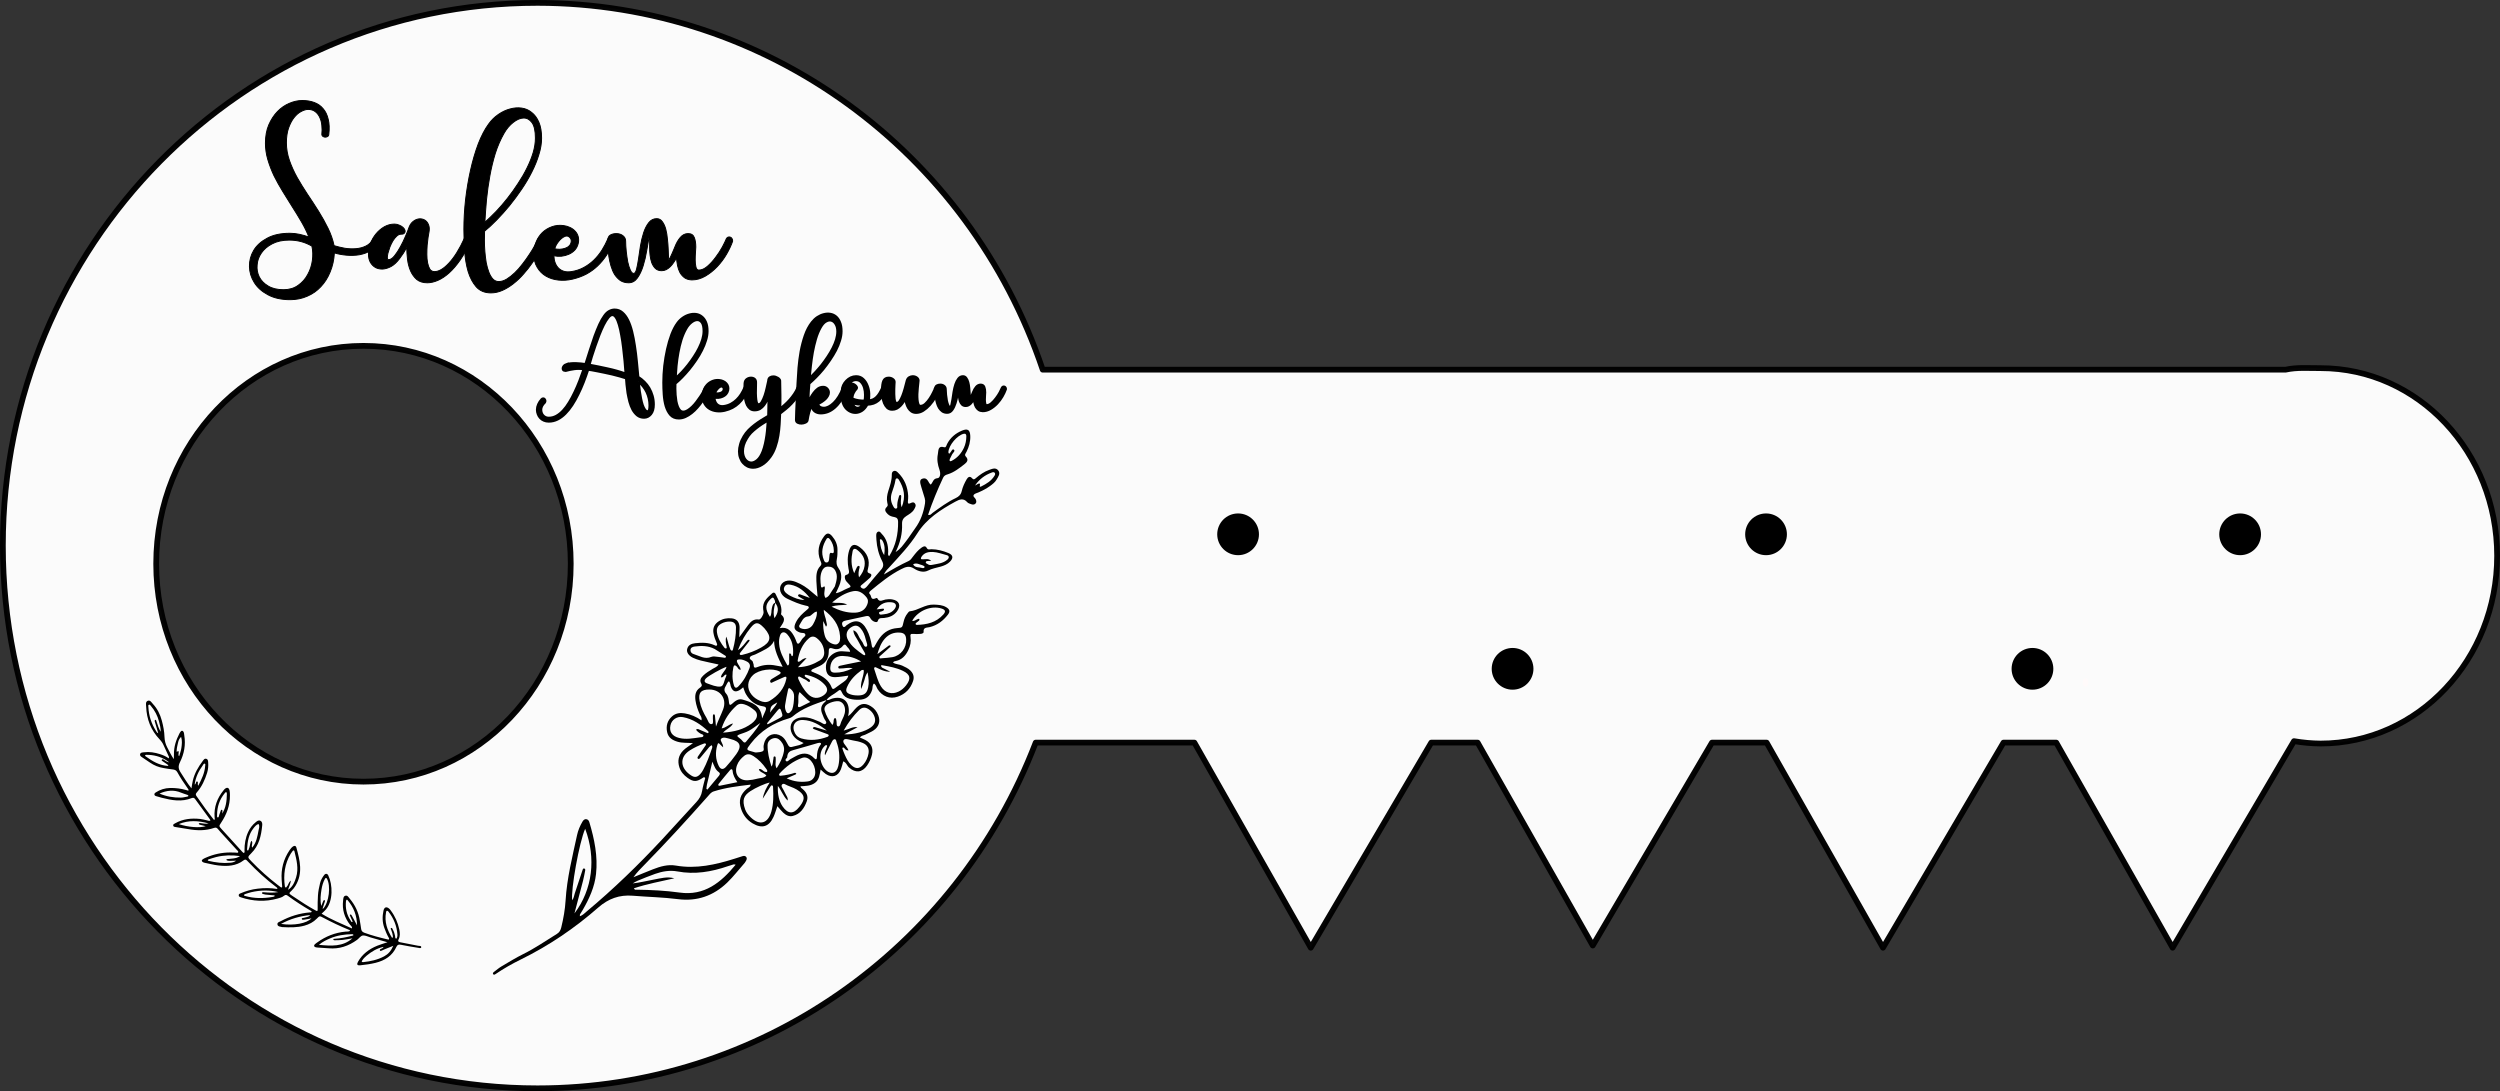 <?xml version="1.0" encoding="UTF-8" standalone="no"?>
<!-- Created with Inkscape (http://www.inkscape.org/) -->

<svg
   xmlns:dc="http://purl.org/dc/elements/1.1/"
   xmlns:cc="http://creativecommons.org/ns#"
   xmlns:rdf="http://www.w3.org/1999/02/22-rdf-syntax-ns#"
   xmlns:svg="http://www.w3.org/2000/svg"
   xmlns="http://www.w3.org/2000/svg"
   xmlns:sodipodi="http://sodipodi.sourceforge.net/DTD/sodipodi-0.dtd"
   xmlns:inkscape="http://www.inkscape.org/namespaces/inkscape"
   width="491.128mm"
   height="214.366mm"
   viewBox="0 0 491.128 214.366"
   version="1.1"
   id="svg8"
   inkscape:version="0.92.3 (2405546, 2018-03-11)"
   sodipodi:docname="repose-clé.svg">
  <rect x="0" y="0" width="491.128" height="214.366" fill="#333333" stroke="none"/>
  <defs
     id="defs2" />
  <sodipodi:namedview
     id="base"
     pagecolor="#ffffff"
     bordercolor="#666666"
     borderopacity="1.0"
     inkscape:pageopacity="0.0"
     inkscape:pageshadow="2"
     inkscape:zoom="0.47167969"
     inkscape:cx="987.65486"
     inkscape:cy="485.00388"
     inkscape:document-units="mm"
     inkscape:current-layer="layer1"
     showgrid="false"
     inkscape:window-width="1280"
     inkscape:window-height="664"
     inkscape:window-x="0"
     inkscape:window-y="0"
     inkscape:window-maximized="1"
     fit-margin-top="0"
     fit-margin-left="0"
     fit-margin-right="0"
     fit-margin-bottom="0" />
  <g
     inkscape:label="Calque 1"
     inkscape:groupmode="layer"
     id="layer1"
     transform="translate(326.121,28.655)">
    <ellipse
       style="fill:#ff0000;fill-rule:evenodd;stroke-width:0.265"
       id="path10"
       cx="83.58"
       cy="105.439"
       rx="0.561"
       ry="0.841" />
    <path
       style="opacity:0.98;fill:#ffffff;fill-opacity:1;fill-rule:evenodd;stroke:#000000;stroke-width:1.128;stroke-linejoin:round;stroke-miterlimit:4;stroke-dasharray:none;stroke-opacity:1"
       d="m -220.524,-28.091 c -58.008,-2.69e-4 -105.034,47.735 -105.034,106.619 3e-5,58.884 47.025,106.619 105.034,106.619 43.292,-0.002 82.148,-26.967 97.864,-67.915 h 31.179 l 22.859,40.295 23.673,-40.295 h 9.114 l 22.615,39.863 23.419,-39.863 h 10.737 l 22.859,40.295 23.673,-40.295 h 10.364 l 22.859,40.295 23.841,-40.582 c 1.728,0.296 3.475,0.452 5.225,0.468 19.156,7e-5 34.684,-16.508 34.684,-36.873 1.3e-4,-20.365 -15.529,-36.873 -34.684,-36.873 -2.318,0.013 -4.629,-0.199 -6.898,0.304 v 0 h -244.139 c -14.535,-43.064 -54.401,-72.011 -99.245,-72.062 z M -254.717,39.289 c 22.488,-1.99e-4 40.718,19.165 40.718,42.806 -6e-5,23.641 -18.23,42.806 -40.718,42.806 -22.488,-6e-5 -40.718,-19.165 -40.718,-42.806 6e-5,-23.641 18.23,-42.806 40.718,-42.806 z"
       id="rect33"
       inkscape:connector-curvature="0"
       sodipodi:nodetypes="cscccccccccccccccccccccccccc" />
    <circle
       style="fill:#000000;fill-rule:evenodd;stroke-width:0.065"
       id="path159"
       cx="-82.897"
       cy="76.311"
       r="4.1" />
    <circle
       style="fill:#000000;fill-rule:evenodd;stroke-width:0.065"
       id="path159-0"
       cx="-28.972"
       cy="102.736"
       r="4.1" />
    <circle
       style="fill:#000000;fill-rule:evenodd;stroke-width:0.065"
       id="path159-6"
       cx="20.82"
       cy="76.311"
       r="4.1" />
    <circle
       style="fill:#000000;fill-rule:evenodd;stroke-width:0.065"
       id="path159-0-8"
       cx="73.157"
       cy="102.736"
       r="4.1" />
    <circle
       style="fill:#000000;fill-rule:evenodd;stroke-width:0.065"
       id="path159-6-0"
       cx="113.954"
       cy="76.311"
       r="4.1" />
    <g
       id="g1070"
       transform="matrix(0.034,0.015,0.015,-0.034,-737.147,-54.37)"
       style="fill:#000000;stroke-width:1.712"
       inkscape:transform-center-x="-5.6379041"
       inkscape:transform-center-y="-22.911536">
      <path
         d="m 15656.8,2092.61 c -23.9,-31.41 -23.9,-31.41 -13.2,-64.7 4,24.37 13.6,39.83 13.2,64.7 z m 408,973.05 c -13.7,-3.05 -31.8,1.1 -44.4,-13.57 -0.5,-0.62 0.1,-3.16 0.9,-3.66 17,-10.69 32.7,1.72 49.1,3.38 4.9,0.5 11.7,3.71 10.1,9.69 -1.4,5.26 -8.5,3.82 -15.7,4.16 z m -205.3,-32.3 c -7.3,26.76 -17.4,50.96 -40.2,66.86 -2.7,1.94 -7.7,3.27 -10.4,2.11 -5.5,-2.33 -1.5,-6.93 0.1,-9.86 12.4,-23.38 27.5,-44.65 50.5,-59.11 z m -207.7,-1063.61 c 1.6,-1.33 3.2,-2.72 4.9,-4.1 13.1,16.39 26.3,32.74 39.5,49.19 18.4,22.93 18.4,22.93 -1.7,44.53 -11,11.91 -14.4,11.3 -19.3,-5.65 -8.3,-27.86 -15.7,-55.94 -23.4,-83.97 z m 163.8,195.42 c -9.1,2.33 -14,3.16 -18.7,4.88 -18.2,6.59 -36.2,13.52 -54.3,20.33 -2.1,-24.48 15.7,-42.93 19.9,-65.59 2.2,-11.57 9.4,-11.46 16.2,-3.71 12,13.63 23.3,27.75 36.9,44.09 z m -196.9,-208.22 c -15.2,-24.93 -24.8,-44.04 -37.5,-60.66 -11.2,-14.62 -26,-26.69 -39.4,-39.66 -10.3,-9.97 -8.4,-14.34 5.7,-16.61 9,-1.45 17.9,-5.21 26.2,-9.37 7.3,-3.76 13.6,-3.49 15.7,4.27 10.3,37.89 23.4,75.17 29.3,122.03 z m 531.8,1606.36 c 3.8,4.99 7.4,10.08 11.3,14.91 3.6,4.37 9.2,7.97 11,0.05 1.6,-7.37 2.2,-15.01 9.7,-5.98 19.6,23.6 37.4,48.69 41.4,80.54 0.7,5.26 0.3,11.13 -4.8,14.07 -5.5,3.1 -10.7,-0.39 -14.4,-3.88 -28.6,-27.08 -47.2,-59.99 -54.2,-99.71 z m -516.4,-1941.66 c -19.7,12.47 -36.8,24.93 -47,44.37 -4.4,8.53 -11.3,7.81 -13.8,-0.11 -9.4,-30.41 -17.6,-61.15 -26,-91.84 -0.7,-2.33 -0.5,-6.04 0.9,-7.53 3.2,-3.33 6.8,-0.89 9.8,1.27 24.7,17.45 49.4,35.01 76.1,53.84 z m 304.9,1132.91 c 10.8,6.49 18.2,11.25 26,15.4 3,1.56 7.3,5.21 9.9,-0.33 1.9,-3.99 -1.7,-6.76 -3.7,-10.02 -4.1,-6.76 -19.5,-10.81 -11,-20 6.4,-7.04 16.9,2.66 24.7,7.03 19,10.58 34.2,24.99 39.8,46.92 5.8,22.38 -5.7,34.18 -27.4,27.53 -31.1,-9.52 -51.8,-29.08 -58.3,-66.53 z m -440.5,-1231.4 c 2.2,-0.44 4.3,-0.88 6.5,-1.33 8.7,30.25 17.3,60.55 26.1,90.74 2.5,8.75 1.8,16.28 -8.5,18.17 -20.7,3.71 -33.9,18.78 -53.2,36.67 8.3,-44.98 15.2,-83.37 22.5,-121.7 1.5,-7.65 4.3,-15.01 6.6,-22.55 z m 156.3,1093.2 c -17.3,-9.14 -15.2,-32.57 -30.5,-40.77 -26.3,-14.02 -21.2,-39.66 -25.2,-61.82 -1.1,-6.43 3.9,-12.36 12.2,-12.41 26.5,-0.17 49.7,18.72 52,44.92 2.1,23.44 3.1,47.31 -8.5,70.08 z m 89.5,-527.07 c -1.8,23.93 -9.7,45.03 -18,66.14 -6.1,15.17 -14.7,24.54 -31.7,30.24 -14.1,4.77 -14.1,-1.33 -12.6,-9.08 5.3,-27.09 11.3,-54.12 18.6,-80.77 3.1,-11.3 10.2,-21.66 19.8,-29.41 8.3,-6.76 15,-4.21 18.9,4.76 2.6,5.93 3.5,12.58 5,18.12 z m -189.3,907.68 c -4.2,-0.17 -7.9,-2.99 -8.5,-7.59 -6.1,-41.55 0.6,-79.33 32.7,-109.57 4.9,-4.65 9.8,-8.97 17.4,-5.32 9.6,4.66 7.9,12.52 5.6,20.33 -2.3,7.59 -5,15.07 -7.4,22.6 -1.7,5.26 -2.1,13.19 3.1,13.52 17.6,1.22 11.2,10.47 7.4,18.61 -8.6,18.67 -22.4,32.74 -39.9,43.26 -3.3,2 -7.3,2.94 -10.4,4.16 z m 36.2,-329.7 c -38.5,20.99 -78.1,32.68 -121.3,22.98 -14.4,-3.27 -25.5,-10.58 -25,-26.36 0.4,-13.63 10.7,-20.72 23.2,-23.93 7.8,-1.94 15.6,-3.94 23.4,-4.22 25.3,-0.88 50.6,-1.43 78.5,10.36 -13.8,1.55 -23.9,2.66 -34,3.88 -4,0.5 -7.7,2.22 -7,7.09 0.6,4.43 4.3,6.59 8.4,6.87 18,1.28 35.9,2.22 53.8,3.33 z m -255.9,-510.79 c -21.3,-19.67 -67.2,-80.99 -74.2,-98.71 -5.9,-15.24 -1.2,-24.32 15.5,-22.88 24.8,2.05 53,1.55 72.6,13.74 14.3,8.97 3.6,37.33 4.8,57 0.2,2.6 -0.6,5.26 -0.6,7.92 -0.1,3.71 -1.7,5.09 -3.8,4.49 -10.2,-5.93 -4.9,-21.77 -19,-24.32 -6.5,21.32 9.6,41.04 4.7,62.76 z m 764,949.39 c -4.8,-2.32 -9.6,-4.59 -14.2,-7.03 -4.7,-2.44 -10.7,-5.15 -9.2,-11.25 1.5,-6.09 8.5,-3.99 13.2,-5.09 8.3,-2 15.5,0.38 22.4,5.31 23.6,16.79 50.5,30.25 63.6,58.39 6,13.07 0.4,22.71 -13,20.27 -24.7,-4.48 -50.3,-4.93 -74,-14.29 -21.9,-8.64 -39.8,-21.38 -44.2,-46.64 -0.7,-3.6 -0.8,-8.37 1.1,-11.02 2.6,-3.66 6.6,-0.34 10.1,0.88 13.3,4.71 23.7,16.95 44.2,10.47 z m -313.7,-233.54 c 6.4,22.6 8.5,44.04 2.3,66.31 -9.9,36.45 -36.1,53.84 -70.3,62.21 -14.2,3.49 -21.9,-2.55 -19,-16.01 7.9,-37.39 21,-72.46 54.7,-103.2 0,15.9 -0.4,26.2 0.3,36.34 0.2,3.15 3,7.7 5.7,8.8 4.6,1.89 7.3,-2.99 7.9,-6.48 2.8,-17 5.5,-33.9 18.4,-47.97 z m 56.5,429.52 c -1.5,61.49 -30.8,98.5 -73.2,127.74 -2.9,2.05 -8.2,3.44 -11.1,2.16 -5.8,-2.49 -4.6,-8.75 -3.3,-13.62 6.1,-22.05 6.7,-44.76 9.1,-67.25 2.6,-25.09 13.6,-45.87 34.1,-60.94 6.1,-4.48 13.3,-11.74 21,-5.7 6.6,5.21 -0.3,12.46 -2.5,17.89 -6.7,16.34 -8.9,33.4 -11,50.58 -0.2,1.71 2.4,4.43 4.4,5.54 2.9,1.55 4.9,-0.17 6.3,-3.05 7.3,-15.4 7.8,-33.73 26.2,-53.35 z m 174.2,419.95 c 0.5,21.6 -4.5,41.98 -13,61.65 -3.7,8.59 -9.5,12.57 -18.3,5.82 -28.3,-21.89 -47.2,-86.59 -34.9,-119.99 0.9,-2.32 2.7,-5.43 4.7,-6.09 5.6,-1.83 4.8,3.54 5.7,6.48 2.8,8.36 1.5,24.48 10.9,22.21 11.3,-2.77 2.6,-16.78 1.9,-25.92 -0.6,-9.25 -1.3,-18.5 -1.3,-27.7 0.1,-3.32 1.5,-8.36 3.8,-9.53 3.6,-1.71 7,1.67 9.6,4.93 20.7,25.76 30,55.45 30.9,88.14 z m -195,-1871.7 c 3.9,-3.88 -9.9,-19.56 4.4,-22.71 8.5,-1.89 10.8,13.18 16.6,20.05 5.2,6.09 9.8,12.68 14.5,19.11 25.1,34.34 55.2,53.29 99.3,34.51 11.8,-4.99 13.2,2.6 9,12.24 -8.5,19.89 -13.6,40.33 -9.4,62.15 1,4.82 4.2,11.52 -2.4,13.13 -3.8,0.94 -9.9,-2.88 -13.7,-6.04 -34.8,-28.86 -68.9,-58.6 -104.1,-86.97 -13.9,-11.19 -22.1,-22.71 -14.2,-45.47 z m 153.5,619.63 c -37.7,4.65 -67.9,0.39 -100.8,-12.91 -34.5,-13.9 -48.7,-46.64 -35.5,-81.48 7,-18.45 15.9,-23.38 33.6,-15.9 28,11.8 51.4,29.75 76.9,59.38 -27,-6.09 -40.6,-19.61 -57.3,-26.47 -4.4,-1.89 -9.6,-7.04 -14.1,-1.06 -4.2,5.65 0.7,9.59 4.8,12.69 10.7,7.97 21.5,15.79 32.4,23.48 19,13.52 38.2,26.93 60,42.27 z m -734.4,-252.43 c -38,2.44 -70.9,-11.3 -102,-30.52 -9.2,-5.71 -18,-13.63 -13.2,-26.04 3.7,-9.58 13.5,-14.12 22.9,-12.9 31.9,4.1 66.6,-3.71 93,24.54 7.4,7.92 21.2,10.3 32.5,14.23 11.3,3.88 23,6.32 34.4,9.92 1.9,0.61 4,3.82 3.9,5.76 0,1.77 -2.6,4.76 -4.4,5.1 -22.3,3.54 -44.7,6.7 -67.1,9.91 z m 286.9,207.01 c 1.4,-18.78 7,-32.3 13.9,-45.32 18.8,-35.17 49.4,-58.82 80.6,-81.81 2.4,-1.83 6.6,-6.26 9.3,-1 1.5,2.94 1,7.87 -0.4,11.19 -6.1,14.74 -13,29.14 -19.2,43.82 -0.8,1.66 1,4.37 1.5,6.59 2.3,-0.89 4.7,-1.77 6.9,-2.77 4.2,-1.72 5.1,-9.97 11.2,-6.54 1.5,0.84 0.6,7.59 -0.7,11.03 -13.6,35.84 -33.6,66.69 -70,83.36 -20.6,9.48 -33.8,0.28 -33.1,-18.55 z m -116.7,-251.43 c -11.9,-6.37 -18,3.76 -26.1,6.81 -12.4,4.65 -17.7,1.5 -14.9,-11.36 6.8,-31.68 19.7,-60.76 41.1,-85.47 9.8,-11.47 18.3,-10.25 23.7,3.88 13.9,36.67 17.6,75.06 14.9,113.89 -1.1,15.07 -11,23.87 -26.5,24.81 -14.8,0.95 -29.3,0.5 -42.9,-6.64 -10.2,-5.32 -9.4,-11.14 -2.1,-18.17 10.1,-9.86 24.5,-14.74 32.8,-27.75 z m 557.1,334.13 c 4.4,0.66 10.8,-3.77 12.7,3.21 0.6,2.38 -3.3,6.93 -6.2,9.09 -18,13.63 -37.1,25.98 -54.3,40.49 -16.8,14.13 -38.8,22.66 -49,44.15 25.6,2.49 37.4,-21.05 56.9,-30.13 2.3,-1.11 4.1,-3.6 6.4,-4.55 12.7,-5.04 24.4,-26.86 34.9,-16.62 7.6,7.43 -11.4,23.66 -20,34.9 -12.9,17.01 -27.9,32.3 -47.8,41.33 -19,8.64 -32.7,4.76 -45.2,-11.91 -19.1,-25.37 -15.1,-53.07 11.5,-73.07 29.5,-22.27 65,-29.08 100.1,-36.89 z m -173.3,-734.35 c 5.2,33.9 6.7,65.08 -0.8,96.6 -5.1,21.11 -18.5,34.68 -37.3,43.82 -15.8,7.7 -31,7.75 -44.4,-4.6 -13,-12.02 -17.6,-27.42 -10.7,-43.54 14.9,-34.67 37.5,-64.26 64.7,-95.11 2.7,17.67 -5.4,27.97 -6.8,39.66 -0.7,5.82 -7.8,14.07 0.9,16.4 6.7,1.83 8.5,-8.25 11.7,-13.96 6.7,-12.24 6.6,-28.25 22.7,-39.27 z m -416.7,319.12 c -5.3,-8.7 -3.4,-18.23 -4.7,-27.09 -2.6,-17.11 -0.1,-30.69 18.3,-39 16.2,-7.36 24.6,-23.59 33.4,-38.44 6.4,-10.8 11.8,-8.42 16,1.22 8.8,20 19.2,41.05 42.4,43.82 49.7,5.92 101.4,13.29 134.6,-49.47 0,19.94 0.2,31.79 0,43.59 -0.3,14.41 -4,21.66 -21.6,16.84 -39.7,-10.91 -76.3,-0.99 -108.9,22.99 -9.8,7.2 -17.7,17.06 -27.4,26.76 -4.6,-8.7 -7,-15.01 -10.8,-20.28 -15.5,-21.49 -29.6,-22.37 -49,-4.26 -7.6,7.09 -10.4,18.56 -22.3,23.32 z m 757.4,683.45 c 12.4,1.44 15.7,13.29 23.4,20.05 2.5,2.21 5.2,6.76 9,2.1 1.3,-1.6 1.4,-5.26 0.4,-7.25 -2.8,-5.98 -6.7,-11.47 -9.6,-17.45 -0.8,-1.77 -0.7,-5.49 0.6,-6.48 1.6,-1.39 5.2,-2 7.1,-1.11 48.3,22.71 89.2,53.18 106.4,106.86 6.4,20.27 0.1,27.36 -20.8,25.25 -57.9,-5.81 -110.4,-60.71 -116.5,-121.97 z m -447.2,1.66 c -3.9,28.97 -6.5,57.16 -31,76.39 -14,10.96 -28.9,11.57 -44.9,4.1 -15.8,-7.32 -19.9,-20.5 -19.5,-36.07 0.7,-27.75 14.5,-50.74 27.8,-73.78 2,-3.43 6.7,-6.54 9.7,-2.22 5.1,7.54 8.5,14.96 13.6,0.17 5.6,-15.95 7.3,-34.01 23.2,-44.65 15.4,13.19 13.1,32.41 16.9,49.53 2,9.03 2.9,18.28 4.2,26.53 z m 17.7,-192.72 c 10.6,-27.75 21.8,-45.58 34.7,-62.42 8.1,-10.64 17.7,-19.5 30.7,-24.16 18.7,-6.7 45.4,-4.76 52.2,5.82 10.2,15.62 2.6,30.96 -4.8,44.81 -28.3,52.79 -75.9,77.22 -134.2,91.57 9.6,-22.33 27,-34.01 36.9,-51.07 4.6,-7.98 14.7,-14.19 9.7,-25.82 -6.8,5.76 -13.7,11.52 -25.2,21.27 z m 328.3,-248.27 c -17.5,28.25 -14.6,59.6 -23.6,88.52 -1,3.38 -3.3,6.37 -5.1,9.53 -3.2,-1.89 -7.9,-2.94 -9.6,-5.77 -20.2,-34.95 -34.6,-71.9 -34.1,-112.94 0.3,-21.72 8.6,-28.86 29.4,-27.81 14.8,0.72 28.8,5.37 42.2,11.36 29,12.96 38.1,29.19 31.4,60.32 -5.3,24.59 -17.5,46.25 -35.2,71.9 -3.5,-20.55 -0.2,-34.07 1.8,-47.91 2.3,-15.57 2,-31.47 2.8,-47.2 z m -62.6,-234.65 c 4.1,13.63 -3.8,20.94 -4.5,29.8 -0.3,4.05 -0.4,8.15 3.9,9.59 1.6,0.49 4.8,-1.61 6.4,-3.38 2.6,-2.94 4.2,-6.71 6.6,-9.86 5.9,-7.81 8.1,-24.32 19.1,-20.94 10.4,3.27 4.6,18.78 4.7,28.69 0.2,21.11 3.1,42.54 -5.5,62.98 -9.1,21.66 -26.2,34.24 -45,32.47 -19.1,-1.83 -52.9,-30.53 -58.6,-49.69 -2.9,-9.59 -1.7,-18.56 4.8,-26.2 18.8,-22.27 41.9,-38.67 68.1,-53.46 z m -701.1,200.8 c 16.9,-17.67 29.5,-38.05 47.4,-53.89 2.4,-2.11 6.9,-1.83 10.5,-2.72 0.5,2.6 1.8,5.26 1.5,7.7 -6,39.39 -15.8,77.83 -32.5,114.06 -8.7,18.89 -23.5,23.37 -42.8,14.95 -13.4,-5.81 -25.4,-14.4 -34.7,-25.92 -14.6,-17.95 -15.8,-35.07 -3.2,-54.73 17,-26.42 42,-43.54 69.3,-57.83 1.9,-1 5.2,-0.83 7.2,0.16 5.8,2.72 2.1,6.76 0.3,9.64 -9.9,15.07 -21.7,29.14 -23,48.58 z m 464,-38.99 c -9.4,0.88 -13.4,1.6 -17.4,1.49 -4.6,-0.22 -11.3,3.05 -12.8,-4.21 -0.6,-2.82 2.4,-7.37 5,-9.75 23.9,-21.32 49.3,-40.93 79.5,-52.4 31.4,-11.91 58.4,-2.1 76.1,25.59 15.5,24.15 10.6,43.54 -15.3,55.23 -35.2,15.9 -72.2,16.23 -109.6,9.14 -3.6,-0.67 -8.6,-1.33 -7.7,-6.76 0.8,-4.26 5.1,-4.98 8.9,-6.15 10.6,-3.32 29.6,1.78 28.6,-13.29 -0.6,-8.2 -18.5,2.33 -28.8,1.22 -3.9,-0.45 -7.9,-0.11 -6.5,-0.11 z m 166.9,229.6 c -7.5,14.07 -21.2,14.29 -30.6,21 -8.9,6.37 -14.7,2.82 -17,-7.04 -5.5,-22.82 -21.7,-33.07 -43.3,-34.89 -21.3,-1.78 -18.6,-10.37 -11.9,-25.87 13.1,-30.64 8.4,-60.05 -13.4,-85.86 -8.6,-10.14 -18,-19.61 -26.6,-29.75 -2.4,-2.77 -5.4,-6.93 -4.9,-9.92 1.2,-7.75 8.3,-4.26 12.9,-4.7 5.3,-0.56 10.7,0.11 16,0.16 39.5,0.45 77,-5.54 106.5,-35.45 6.9,-6.98 11.6,-3.71 15.5,2.6 7.6,12.52 14.6,25.37 22.1,37.95 9.3,15.84 21.3,30.74 17,52.84 -21.2,-12.57 -40.5,-26.47 -61.7,-35.95 -29.9,-13.35 -50.2,-2.49 -64,27.26 -23.8,51.62 8.5,102.09 46.8,114.49 12.1,3.94 24,8.59 36.6,13.13 z m -391,-109.12 c -0.4,-21.55 -9.3,-39.5 -21.1,-55.67 -12.4,-17.12 -26.5,-33.02 -40.1,-49.25 -6.8,-8.08 -18.6,-14.84 -20.3,-23.71 -3.1,-16.45 18.3,-9.69 24.4,-19.5 2.7,-4.43 7.8,-7.64 9.9,-12.24 7.1,-16.01 14.1,-10.3 22.9,-1.49 24,24.04 53,39.33 86.3,46.31 9.8,2.1 19.6,4.76 34.8,8.47 -39.2,32.52 -75.5,61.6 -96.8,107.08 z m 490.7,-445.15 c -10.8,13.85 -7.2,29.86 -9.2,45.21 -0.4,3.43 0.1,8.8 -6.1,7.08 -2.1,-0.55 -4.5,-2.93 -5.4,-5.09 -25.6,-58.5 30.7,-116.44 70.6,-119.98 23.7,-2.11 38,9.8 38.4,34.17 0.1,10.42 -2.1,21.11 -5,31.14 -10.2,36.33 -28.5,68.35 -54.9,95.38 -4.5,4.55 -8.1,13.19 -15.1,10.92 -8.3,-2.66 -8.7,-12.63 -9.2,-19.89 -2,-26.26 -2.9,-52.62 -4.1,-78.94 z m -162.9,-248.38 c 16.5,-42.38 39.2,-72.24 66.5,-89.02 42.6,-26.26 69.9,-15.18 82,33.24 1.8,7.7 4.1,15.45 4.8,23.32 3.2,30.02 -6.7,44.2 -36.5,51.96 -23.5,6.14 -47.6,4.26 -71.4,3.26 -9.8,-0.38 -24.8,4.49 -28.2,-7.31 -3.2,-10.91 11.3,-16.12 18.8,-22.99 6.8,-6.26 14.7,-11.35 21.6,-17.67 6.7,-6.2 17.5,-9.52 20.7,-24.76 -31.7,12.13 -50.7,35.45 -78.3,49.97 z m -347.1,69.85 c -8.7,3.05 -12.3,3.99 -15.6,5.48 -17.4,7.65 -19.2,6.98 -17.1,-8.41 5.1,-38.28 21.5,-71.24 51,-96.23 16.4,-13.79 30,-10.35 36.9,9.98 9.5,27.58 17.1,55.94 23,84.47 10.8,51.24 -7.8,69.74 -60,60.55 -16.6,-2.94 -39.7,-3.05 -46.1,-18.28 -5.1,-11.86 20.4,-18.01 27.9,-37.56 z m 558.2,321.28 c 48.4,19.39 95.1,58 113.7,90.35 14.2,24.65 10.9,45.31 -10,64.31 -10.1,9.25 -22.2,14.96 -35.2,18.06 -23.4,5.48 -39.6,-1.22 -48.5,-23.82 -16.1,-40.49 -26.1,-82.59 -31,-132.06 22.9,17.78 35.3,39.66 60.1,46.15 -14.5,-18.67 -29.1,-37.4 -49.1,-62.99 z m -92.4,-19.05 c -47.1,12.74 -93.2,18.06 -137.8,0.39 -39.8,-15.74 -44.2,-54.12 -10.7,-80.99 12.1,-9.75 25.9,-13.74 40.8,-11.85 49.4,6.2 89.8,30.3 124.9,64.31 1.6,1.6 2.6,4.65 2.5,6.98 -0.3,5.48 -5.2,5.43 -8.8,5.26 -25.2,-1.33 -50.3,-2.99 -75.4,-4.49 -3.7,-0.22 -8.7,0.06 -8.6,4.1 0.2,2.77 4.8,7.2 7.9,7.7 21.6,3.33 43.4,5.82 65.2,8.59 z m 81.4,477.49 c 12.3,21.99 24.4,43.98 36.8,65.86 1.1,1.89 4.6,3.94 6.4,3.61 5.2,-1.11 4.3,-5.43 2.7,-8.87 -8.7,-19.39 -17.7,-38.61 -26.2,-58.05 -2,-4.49 -6.6,-9.64 -2.7,-14.46 4.5,-5.76 9.7,-0.38 13.7,1.83 16.4,8.81 33,17.39 48.4,27.7 37.4,24.98 49.3,75.89 28.2,116.16 -11,21.1 -23.5,26.31 -45.7,18.11 -29.1,-10.86 -48.7,-30.74 -58.5,-60.82 -9.6,-29.58 -7.2,-59.94 -3.1,-91.07 z m 66,-527.13 c -10.8,-5.37 -16.7,-1.82 -22.5,1.06 -3.6,1.71 -7.7,3.82 -10.9,0.77 -4,-3.71 0.5,-6.75 2.6,-9.08 7.3,-7.76 14.7,-15.4 22.6,-22.49 15.7,-14.29 32.2,-28.03 52.5,-35.29 30.3,-10.91 48.6,-1.49 57.7,29.14 6.2,20.77 6.2,42.21 1.3,63.04 -6.2,26.42 -24.5,40.44 -52.2,39.33 -17.1,-0.72 -34.3,-4.05 -50.8,-8.64 -16.3,-4.55 -43.2,-4.55 -45.9,-17.23 -3.4,-15.79 22.1,-22.16 35.4,-32.3 3.1,-2.38 6.1,-4.87 10.2,-8.31 z m -388.8,658.86 c 44.2,-1.89 87.5,1.77 127.6,21.93 29.6,14.85 42.3,37.73 40.2,67.31 -0.9,13.01 -5.7,23.6 -17,29.74 -26,14.07 -54.4,19.72 -79.6,2.17 -34.6,-24.16 -57.3,-58.95 -77.7,-99.16 26.9,4.71 44.8,23.87 77.9,21.38 -28.5,-16.73 -52.6,-24.43 -71.4,-43.37 z m -33.3,-364.27 c 42.4,20.49 69.1,47.42 91.1,79.05 10.6,15.01 12.2,32.51 3.9,49.3 -13.8,27.75 -36.7,45.09 -66.5,52.57 -15.8,3.98 -29.5,-1.28 -36.7,-16.51 -20.4,-42.88 -18.8,-87.41 -7.7,-132.17 1.9,-7.87 8.2,-5.37 11.4,-1.05 6.9,9.14 8.6,22.82 26.8,31.07 -7.9,-22.16 -13.7,-38.11 -22.3,-62.26 z m -327,-45.64 c 16.5,25.31 18.5,46.58 24.8,66.36 1,3.21 5.1,7.92 7.6,7.75 4.6,-0.28 3.9,-5.15 3,-8.86 -6,-23.16 -12,-46.31 -17.8,-69.52 -1.2,-4.71 -3.6,-10.86 2.8,-13.19 2.7,-0.99 7.6,1.67 10.6,3.88 28.9,21.72 54.4,47.09 76,75.95 35.6,47.42 28.5,74.56 -24.7,99.65 -2.3,1.11 -4.9,1.94 -7.4,2.94 -37.7,15.23 -50.4,9.58 -61,-29.14 -11.3,-41.27 -16.7,-83.31 -13.9,-135.82 z m 509.5,-515.89 c 43.2,-0.83 77.4,10.92 109.1,30.3 11.6,7.04 19.2,17.84 21,32.19 4.7,36.5 -41.2,83.48 -77.6,79.38 -8.3,-0.95 -15.5,-4.49 -21.3,-9.97 -36.4,-34.57 -60.2,-77 -75.9,-124.2 -0.7,-2.16 -0.2,-5.54 1.1,-7.42 3,-4.38 7.1,-1.66 10.1,0.06 22.1,12.24 42.6,26.86 61.3,43.81 1.4,1.17 4.9,0.78 7,-0.05 2.5,-1.06 2.4,-3.83 0,-6.37 -10.4,-11.36 -20.9,-22.66 -34.8,-37.73 z m -542.5,41.88 c 5.1,9.58 12.3,7.26 18.3,7.48 13.2,0.44 26.6,0.11 39.9,0.39 3.4,0.11 8.4,-1.33 8.6,4.43 0.1,1.99 -2.2,5.26 -4.1,5.93 -49.7,16.89 -100.5,26.97 -152.6,14.56 -31.7,-7.53 -49.2,-37.39 -42.9,-66.52 7.3,-34.24 31.5,-48.69 68.7,-42.43 38,6.42 68.4,28.3 100,47.74 5.4,3.33 14.1,6.15 13.1,13.35 -1.2,8.48 -10.4,4.82 -16.2,5.38 -11.7,0.99 -22.7,3.43 -32.8,9.69 z m 419.1,-56.94 c 4.3,0.99 12.9,0.88 13.9,3.48 2.7,7.71 -5.2,10.97 -10.6,14.3 -27.4,16.89 -56.8,29.02 -88.8,34.06 -18,2.83 -34.9,-0.27 -44.5,-18.5 -10,-19.11 -16.4,-39.49 -14.9,-61.26 3.1,-47.75 42.1,-70.85 84.3,-49.41 15.3,7.75 29.9,17.5 43.2,28.36 12.9,10.47 30.7,15.9 36.7,33.79 -13,7.48 -28.1,3.87 -41.7,8.2 -3.3,1.05 -5.7,5.04 -8.5,7.64 3.4,1.28 7,3.71 10.4,3.49 6.6,-0.5 13,-2.55 20.5,-4.15 z m -310,15.23 c -8.2,-9.03 -9.9,-20.77 -13,-31.91 -5,-17.89 -10.1,-35.78 -15.3,-53.68 -1.5,-5.15 -3.8,-11.24 -10.1,-8.86 -5.4,2.05 -4.6,8.26 -3.5,13.8 4.5,22.1 8.7,44.25 12.7,66.47 0.7,3.49 1.1,8.2 -4,8.97 -2.2,0.33 -5.3,-1 -6.9,-2.6 -20.2,-19.33 -38.9,-40.11 -54.4,-63.48 -39.1,-58.55 -5.4,-109.79 61.7,-119.15 20.8,-2.88 31.8,5.31 38.9,25.97 3,8.7 4.6,18.12 5.3,27.31 3.3,41.22 0,82.37 -3.4,123.48 -0.4,5.31 -2.5,10.3 -8,13.68 z m -19.1,99.54 c -2.6,33.29 -0.3,66.09 -2.1,98.66 -3.3,58.44 -54.3,89.46 -107.9,66.64 -41.9,-17.78 -48.7,-40.88 -23,-77.78 18.5,-26.58 42.6,-47.74 68.8,-66.08 12.3,-8.48 25.4,-28.25 39.1,-18.45 8.8,6.43 -7.1,25.43 -11.3,39 -0.4,1.28 -1.2,2.38 -1.7,3.6 -1.2,3.77 -1.8,7.92 2.6,9.58 1.5,0.56 5.4,-1.71 6.5,-3.71 9.9,-17 19.4,-34.29 29,-51.46 z m 31.2,3.16 c 20.3,12.02 25,33.79 44.6,47.97 -1.6,-25.48 -20,-39.55 -28.7,-65.86 52.8,28.3 92.8,59.1 118.9,105.63 4.6,7.98 8,16.95 10.1,25.87 4.7,20.11 -4.5,38.44 -24.4,43.87 -20.3,5.54 -41.2,9.92 -62.9,6.98 -15.6,-2.16 -27.7,-8.25 -34.4,-23.26 -19.7,-44.1 -28.4,-89.8 -23.2,-141.2 z m 694.3,633.87 c -25.5,-12.52 -50.6,-10.36 -75.6,-9.64 -3.8,0.11 -8.4,0.67 -9.6,-4.1 -0.5,-2.1 0.4,-5.54 1.9,-7.15 22.9,-23.98 42.5,-51.46 70.5,-70.34 33.4,-22.55 70.4,-17.56 96.2,13.18 11.3,13.46 18.4,29.08 22.7,46.2 10.6,42.54 -2.7,61.32 -45.8,62.87 -37.7,1.39 -74,-7.31 -110.2,-16.4 -2.9,-0.72 -9.3,-0.66 -6.3,-6.53 1.6,-2.83 6.1,-5.54 9.4,-5.82 15.6,-1.22 31.2,-1.61 46.8,-2.27 z m -1140,-1410.77 c -0.4,-76.498 60.7,-327.763 89.8,-373.519 3.2,13.682 -0.9,26.535 -2.3,39.553 -4.5,43.704 -8.5,87.52 -12.4,131.283 -0.4,3.378 0.1,7.809 5.2,8.64 5.2,0.831 7.7,-3.378 8.5,-6.758 4.3,-18.113 8.5,-36.283 11.6,-54.619 9.3,-56.501 18.2,-113.001 28.3,-176.539 36.6,154.825 -12.3,312.587 -128.7,431.959 z m 793.8,617.25 c -20.8,-14.18 -57.6,-55.56 -74.8,-82.42 -22,-34.4 -24,-60.38 13.4,-99.82 12,-12.63 27.5,-20.66 44.1,-26.65 61.4,-22.15 96.5,7.15 87.2,72.24 -6.2,42.93 -23.7,81.54 -42.9,119.7 -2.3,4.6 -4.6,10.92 -11.3,7.81 -2.5,-1.16 -3.6,-6.53 -4.1,-10.13 -3.8,-24.43 -7.2,-48.92 -10.8,-73.34 -8,31.18 -6.2,61.43 -0.8,92.61 z m -218.6,374.8 c 13.1,0.16 32.3,3.43 43.9,20 30.1,42.93 44.9,90.01 33.7,143.02 -2.2,10.36 -7.8,10.03 -13.2,4.38 -14.7,-15.4 -28.4,-31.8 -42.8,-47.48 -3.9,-4.2 -7.6,-13.29 -14.9,-6.86 -5.6,4.87 -2.3,12.74 1.4,18.28 8.9,13.29 18.8,25.87 27.4,39.27 4.4,6.76 3.2,12.46 -6.7,12.96 -42.8,2.22 -102.9,-34.62 -120.2,-73.84 -16.9,-38.44 -2.4,-79.27 35.1,-98.15 15.8,-7.93 32.4,-12.14 56.3,-11.58 z m -38.3,-1041.24 c -58.8,-44.036 -119.7,-85.028 -174.3,-134.826 7.9,-7.311 12.4,-2.382 16.8,-0.5 69.9,29.582 140.3,56.891 213.6,77.608 126.9,35.948 178.3,136.378 211.4,254.428 -5.7,-1.56 -8.7,-1.56 -10.4,-2.94 -8.2,-6.81 -16.2,-13.79 -24,-20.99 -67.4,-62.38 -142,-111.85 -233.1,-133.12 -39.8,-9.3 -73.2,-31.85 -102.6,-59.49 -24.3,-22.765 -47.2,-46.862 -70.3,-70.848 -6.7,-6.813 -11.7,-15.179 -17.6,-22.821 33.7,19.498 63,42.486 93.7,63.369 30,20.386 58.4,44.59 96.8,50.13 z m -99.8,1548.2 c 4.8,-26.2 9.1,-52.68 28.9,-76.66 7.4,34.95 1.1,60.54 -29.6,76 -1.9,3.38 -3,7.47 -5.8,10.08 -14.7,14.24 -18.4,13.68 -24.6,-2.77 -14.1,-37.34 -5.1,-59.55 35.5,-86.3 3.8,17.22 -7,31.02 -9.4,46.3 -2,12.25 -5.4,23.49 5,33.35 z m 454.7,-360.61 c 12.4,0.44 16.8,11.91 24.8,18.33 45.4,36.79 89.1,24.82 109.5,-30.46 2.1,-5.93 3.1,-12.19 5.3,-20.61 12.2,19.83 14.1,40.27 21.8,58.61 13,31.41 32.1,42.43 66.1,38.22 22,-2.72 40.7,-12.69 56.1,-28.2 24.3,-24.42 27.9,-54.5 9.1,-83.7 -8.5,-13.35 -20.3,-24.65 -30.1,-37.17 -6.4,-8.08 -17.8,-11.96 -20.3,-25.97 11,0 21.3,0.66 31.4,-0.12 34.8,-2.76 56.6,-21.88 63.3,-56.11 4.1,-21.11 3.7,-42.65 -0.3,-63.7 -8.6,-44.81 -39.8,-62.15 -82.8,-48.31 -14.5,4.6 -24.4,19.5 -41.5,17.34 2,-14.29 5.1,-28.53 5.7,-42.87 1.6,-40.5 -23.5,-62.43 -63.2,-55.34 -10.4,1.83 -20.3,6.2 -34.4,10.64 6,-26.59 15.5,-51.74 1.1,-76.67 -14.1,-24.48 -38.8,-34.95 -63.1,-47.42 3.4,-3.15 4.8,-5.43 6.5,-5.87 29.2,-6.81 54.1,-19.61 56.3,-53.23 2.4,-38.28 -3.3,-75.17 -36.5,-100.82 -16.3,-12.57 -35.4,-10.63 -53.5,-4.32 -13.6,4.77 -26.4,11.8 -41.8,18.89 1.6,-21.49 4.6,-40.94 4.3,-60.32 -0.6,-57.34 -29.9,-82.43 -87.1,-75.78 -34.6,3.98 -63.6,19.77 -86.7,45.31 -31.3,34.62 -35.1,68.69 -14.8,110.51 3.8,7.87 13.1,13.79 9.3,27.59 -57.6,-34.24 -114.5,-67.58 -164.3,-111.68 -11.8,-10.47 -14.4,-24.98 -18.8,-38.88 -49.3,-154.94 -101.6,-308.82 -158.7,-461.1 -10.6,-28.198 -21.7,-56.172 -27.7,-86.472 25.9,26.756 51.4,53.899 77.7,80.212 29.4,29.47 61.6,56.5 102.8,66.69 105.9,26.26 189.7,88.74 269.4,158.76 11,9.7 22,19.45 33,29.14 5.3,4.6 11.5,7.31 18.3,4.37 9,-3.87 8.7,-12.29 8.3,-20.32 -0.3,-3.99 -0.8,-8.09 -1.9,-11.86 -14.3,-44.37 -25,-89.9 -42.7,-133.17 -38.4,-93.5 -105.8,-155.985 -202.4,-184.734 -76.8,-22.821 -150.5,-53.732 -226,-79.877 -67.3,-23.322 -112,-66.308 -141.9,-130.619 -70,-150.561 -157.5,-290.373 -264.6,-417.725 -32.5,-38.719 -62.8,-79.544 -89.7,-122.587 -2.8,-4.485 -6.5,-9.748 -12,-6.535 -5.8,3.378 -2.6,9.582 -0.1,14.126 7.7,13.959 14.7,28.471 24,41.433 25.6,35.729 50.6,72.068 78.7,105.804 44.7,53.453 80.8,112.614 120,169.725 9.1,13.239 9.8,25.425 7,41.102 -8.5,47.362 -19.8,94.003 -36.5,138.982 -41.1,110.567 -60.5,226.394 -84.1,341.175 -5.1,24.76 -5.4,50.4 -2.5,75.72 1.1,9.64 4.2,18.61 15.2,20.77 8.9,1.77 15.2,-3.54 20.5,-9.86 60.1,-70.46 113.3,-145.738 141.6,-234.701 20.9,-65.586 20,-134.053 12.5,-202.187 -1,-9.251 -2.8,-18.447 -3.8,-27.697 -0.2,-2.049 1.5,-4.265 3.4,-9.084 12,10.966 16.4,25.148 22.7,37.722 81.7,165.073 150.9,335.357 211.2,509.287 29.2,84.31 56.7,169.23 85.9,253.6 7.6,22.1 10.1,43.09 4.1,66.08 -6,23.04 -8.7,46.92 -12.7,69.24 -5.9,3.72 -8.6,1.11 -10.8,-2.38 -21.7,-35.01 -36.7,-42.37 -75.3,-34.34 -23.9,4.98 -45.7,15.18 -62.1,33.9 -22.9,26.2 -29.5,55.72 -16.9,89.18 6.9,18.34 19.2,33.79 31.6,56.17 -29.6,-10.02 -51.7,-22.65 -76.7,-25.92 -27.7,-3.6 -53.7,-1 -71.7,23.98 -19.4,26.92 -23.9,56.01 -10,86.8 10.8,23.88 31.1,35.51 55.4,41.72 31.1,7.97 62.6,7.97 95.1,1.77 -2.3,15.34 -13.5,19.33 -21.1,26.09 -19,17 -36.2,35.51 -49.8,57.11 -14.2,22.6 -21.4,46.2 -6,71.29 5.5,8.92 7.9,15.95 -2.7,23.49 -16.3,11.63 -13.2,27.47 -6.8,43.15 7.7,18.61 19.2,34.95 30.6,51.41 7.3,10.35 17.9,19.05 19.6,34.23 -32.2,-6.54 -63.2,-13.41 -94.4,-18.89 -14.3,-2.55 -29.2,-3.71 -43.8,-3.32 -25.3,0.72 -43.8,12.74 -46.7,30.07 -3.5,21.72 9.2,35.18 26.4,45.09 30.2,17.57 61.4,32.08 97.6,31.52 4.7,-0.05 11.8,-1.44 12.2,6.04 0.1,3.05 -3.6,6.82 -6.3,9.42 -13.7,12.74 -26.8,25.81 -37.1,41.65 -14.9,22.94 -13.3,45.32 0.7,67.47 13.4,21.16 33.3,34.68 56.6,42.1 25.1,8.04 43.8,-0.88 56.3,-24.65 3.7,-7.03 6,-14.79 9,-22.15 3,-7.26 5.9,-14.52 11.6,-28.48 6.5,30.3 11.2,54.07 16.7,77.67 5.3,22.82 13.9,42.93 40.1,49.8 8.7,2.32 13.1,31.62 7.6,44.7 -2,4.87 -5.6,9.03 -8.3,13.62 -21.3,35.18 -4.3,66.7 9.9,98.22 3.4,7.48 11.8,7.7 17,2.88 25.2,-23.1 56.5,-41.1 67.3,-76.83 1.1,-3.77 1.8,-10.14 4,-10.81 37.7,-11.46 25.7,-39.55 21.8,-68.85 36.4,25.81 65.2,9.2 92.7,-13.29 7.2,-5.93 13.5,-12.86 20.1,-19.45 7,-6.92 11.9,-4.04 14.3,3.66 2.3,7.53 3.4,15.56 4.4,23.49 1.3,10.35 12.8,21.49 5.8,29.8 -7.2,8.53 -19.4,-1.83 -29.6,-2.38 -32.4,-1.83 -43.4,8.42 -41.8,42.1 1.5,29.96 13.9,56.66 26.8,83.09 2.2,4.59 5.6,11.02 4,14.62 -3.4,7.42 -11.4,4.15 -17.4,2.88 -34.2,-7.2 -68.9,-6.98 -103.5,-6.2 -15,0.33 -29.1,3.54 -41.5,12.41 -28.5,20.43 -27,58.21 3.2,76.11 12.9,7.64 27.3,10.24 42.2,10.96 33.6,1.61 66.3,-3.98 98.2,-14.45 11,-3.61 22.2,-6.38 38.6,-11.08 -15.4,28.3 -28.8,50.85 -40,74.44 -12,25.32 -23.5,51.52 -12.5,80.49 5.1,13.52 -4.5,19.06 -11.9,26.54 -35.4,35.12 -44.2,77.72 -33.4,125.13 5.2,22.94 16.4,28.25 37.9,18.06 24.8,-11.74 44.7,-29.3 55.8,-54.9 6.5,-14.62 13.1,-29.52 16.3,-45.03 4,-19.5 12.2,-32.74 30.3,-43.37 24.4,-14.3 34.2,-40.44 37.4,-67.7 2,-17.06 0.4,-34.56 0.4,-57.44 21.4,14.18 31,33.29 45.3,47.47 17,16.9 16.3,17.67 -7.3,27.09 -8.6,3.44 -17.4,6.81 -23.5,14.46 -5.2,6.59 -10.7,15.62 -3.7,21.27 17.6,14.07 6,24.1 -1.9,35.9 -17.9,26.92 -31.6,55.89 -35.4,88.24 -4.2,34.67 10.5,47.25 44.6,39.22 47.1,-11.19 78.5,-38.5 85.7,-88.36 1.7,-12.18 3.1,-19 18.7,-17.17 14.1,1.66 13.3,-11.46 10,-19.94 -7,-17.28 -16,-33.62 -23.9,-50.52 -2.6,-5.59 -7.8,-12.68 1.8,-16.17 6,-2.17 14.1,-2.77 18.6,2.77 4,4.87 6.3,11.63 8.1,17.83 10.5,35.79 19.7,72.01 31.5,107.36 6.6,19.71 1.9,32.79 -13.5,45.25 -30.6,24.54 -54.1,55.12 -72.3,89.74 -3.1,5.93 -6.3,11.74 -9,17.84 -3.8,8.58 -8.3,18.28 -0.1,25.92 7.2,6.76 14.8,-0.33 21.9,-3.1 34.6,-13.63 55.2,-40.44 69.6,-73.29 3,-6.87 2.9,-16.23 13.9,-18.67 9.6,65.2 -3.3,126.25 -30.2,185.24 -5.9,13.02 -13.8,18.56 -28,15.01 -13,-3.26 -25.9,-5.15 -39.2,0.23 -14.9,6.03 -27.5,13.45 -19.2,32.23 4.4,9.86 -1.6,14.74 -6.1,21 -13,17.78 -18.1,38.05 -20.6,59.71 -3.3,28.97 -5.2,58.5 -17.7,85.75 -3.3,7.31 -5.5,15.4 1.2,22.22 6.7,6.7 14.7,4.93 22.4,2.16 46.3,-16.62 78.8,-48.58 100.9,-91.79 4.2,-8.26 6.8,-17.34 9.9,-26.09 3.1,-8.92 6.5,-14.9 15.6,-4.82 6.2,6.92 12.7,15.12 23.5,8.81 11.4,-6.65 9.3,-18.39 8.5,-28.75 -1.5,-19.5 -13.5,-34.68 -23.6,-50.13 -10.5,-15.96 -12.4,-29.86 -3.6,-47.98 21.6,-44.2 31,-91.73 28.5,-149.23 18.4,27.53 21.3,51.52 27.2,74.12 6.9,27.03 10.4,54.95 16.6,82.2 10.8,47.98 7,95.06 -5.5,142.15 -2.6,9.47 -6.5,17.28 -12.5,24.37 -13,15.18 -25.9,30.47 -39.2,45.31 -20.4,22.66 -24.5,33.96 -13.4,44.04 16.1,14.68 29.1,3.16 42.1,-6.43 3,-2.21 6.9,-3.1 10.6,-4.71 6.9,15.13 -2.3,34.29 18.9,45.48 12.5,6.59 7.4,28.59 -8.1,44.98 -19.7,20.78 -35,43.87 -41.2,71.96 -4.1,18.89 -20.1,42.32 17.3,47.64 8.7,1.27 5.1,13.79 5.6,21.27 2.2,37.72 17.9,69.46 43.3,96.38 22.4,23.77 37.4,21.33 51.6,-7.53 13.3,-26.92 17.3,-55.78 15.7,-85.58 -0.5,-8.76 -4.9,-19.11 7.3,-24.1 21.6,-8.86 17.3,-24.98 9.3,-39.66 -16.5,-30.41 -32.6,-61.43 -59.4,-84.64 -8.4,-7.2 -14.7,-13.91 -15,-26.26 -1.6,-70.52 -0.1,-140.92 6.4,-211.6 13.3,1.6 13.9,12.68 18.3,20.05 24.3,41.38 48,83.31 79.6,119.65 12.3,14.18 17.8,28.08 14.2,47.03 -4.2,22.27 -3.7,45.2 -1.2,67.74 1.6,13.8 8.2,23.71 24,16.18 10.5,-5.04 14,0.05 17.8,8.14 12.1,25.48 26.5,49.52 47.2,68.97 12.4,11.74 26.1,26.92 45,16.45 18.5,-10.25 13.1,-30.36 11.4,-47.2 -1.6,-16.12 -9.4,-30.46 -17.4,-44.42 -11.9,-20.94 -27.1,-39.5 -43.4,-57.17 -6.3,-6.76 -15.6,-13.4 -17.1,-21.33 -2.1,-11.18 12.7,-10.96 19,-17.22 5.9,-5.98 11.2,-12.46 8.2,-20.99 -2.9,-8.2 -10.4,-12.08 -18.9,-12.47 -7.9,-0.39 -17.1,-2.21 -23.6,0.94 -28.8,13.91 -44.3,-3.1 -59.5,-22.93 -53.9,-70.3 -102.6,-143.53 -115.9,-233.6 -11.5,-77.05 -38.3,-149.5 -62.7,-222.79 -4.5,-13.57 -11.3,-26.76 -11.3,-48.08 30.7,44.2 59.5,82.37 91,118.37 7.4,8.43 8.6,19.17 11.2,29.47 5.5,21.94 11,44.1 23.2,63.6 6.1,9.75 13.6,17.72 25.6,8.25 10.4,-8.14 17.5,0.94 25.3,4.27 28.7,12.18 58.9,16.89 89.6,17.61 27,0.67 36,-12.85 26.4,-38.33 -6.7,-17.95 -19.6,-31.52 -34.1,-43.6 -18.2,-15.12 -37.8,-27.42 -53.4,-46.75 -16.3,-20.27 -46,-24.1 -70.5,-19.94 -30.9,5.21 -45.8,-10.3 -62.4,-30.63 -41.8,-51.08 -71.1,-109.35 -100.7,-167.62 -4.2,-8.15 -6.4,-17.07 3.1,-19.95 11.1,-3.32 15.5,-26.31 32.3,-11.57 3.9,3.49 8.9,10.63 12.5,7.58 20.1,-16.61 29.2,3.27 41.7,11.42 10.1,6.59 20.6,12.07 32.4,15.12 36.9,9.47 57.3,-10.03 48.9,-47.36 -6.4,-27.98 -24.6,-46.31 -48.9,-60.16 -10.5,-6.04 -26.1,-7.54 -23.5,-27.14 1.2,-9.42 -9.1,-11.3 -17.7,-11.25 -9.9,0.11 -18.5,3.88 -25.8,9.69 -9.2,7.37 -16.1,5.05 -24.7,-1.32 -28.8,-21.5 -58.1,-42.44 -87.3,-63.49 -10.9,-7.86 -18.4,-16.72 -7.5,-29.47 5.3,-6.14 12.4,-11.63 18,0.62 1.1,2.43 1.6,5.15 2.9,7.47 28.2,49.58 63.4,56.84 107.9,21.49 24.2,-19.22 43.2,-43.31 59.8,-69.35 1.3,-2.05 4,-4.37 6.1,-4.48 4.9,-0.28 6.2,3.82 6.6,7.81 2,18.55 3,37.06 7.4,55.39 8.9,37.34 29,65.03 62.9,83.26 24,12.85 24.1,13.51 18.3,42.1 -3.6,17.33 -4,34.34 0.6,51.4 1.4,5.04 2.4,12.35 6,14.35 39.2,22.16 59.2,67.25 103,84.31 21.5,8.36 42.1,16.67 65.5,13.62 21,-2.77 28.6,-12.02 23.6,-32.46 -9.9,-39.82 -28.8,-74.34 -62.4,-99.71 -11.4,-8.64 -30.8,-13.46 -18.2,-35.78 3.1,-5.48 -4.4,-12.46 -10.2,-15.51 -11.7,-6.15 -23.7,-12.3 -36.3,-16.17 -13.5,-4.21 -12.7,-10.31 -6.3,-20.11 13.4,-20.83 18.3,-43.93 17.5,-68.58 -1,-32.24 -10.1,-60.32 -37.7,-79.88 -4.3,-2.99 -9.2,-5.7 -9.5,-12.96 17.3,-3.49 33.5,5.48 50.6,4.82 17.3,-0.66 34.5,-0.06 51.1,-6.7 20.5,-8.2 32.3,-22.33 34.5,-44.65 4.2,-42.82 -9.5,-79.27 -40.6,-108.18 -32.6,-30.42 -76.4,-31.97 -114,-6.65 -9.7,6.48 -16.3,17.72 -29.4,19.11 -5,-12.8 4,-23.32 5,-35.07 3.2,-35.61 -9.2,-58.99 -41.1,-74.39 -15.7,-7.59 -31.9,-13.57 -49.2,-16.06 -17.9,-2.61 -34,0.16 -48.5,12.57 -15.6,13.35 -17.5,13.24 -26.7,-5.04 -10.7,-21.27 -29,-38.44 -33.6,-62.82 -49.4,-46.14 -100,-91.23 -129.9,-153.88 -2.7,-5.76 -7.8,-10.8 -12.8,-14.96 -64.9,-54.28 -110.5,-120.81 -130.8,-203.79 -10.1,-41.16 -10.5,-41.05 32.2,-34.12 4,0.66 8.5,0.39 11.7,2.27 10.2,5.98 22,11.02 29.5,19.66 8.7,9.92 -4.3,18.89 -6.4,28.64 -1.8,7.76 -3.7,15.62 -4,23.49 -1.7,40.44 29.3,67.86 69.3,61.82 15,-2.27 27.3,-9.86 38.9,-19.17 24.3,-19.44 24.6,-19.77 47.4,-0.94 11.8,9.75 26,17.34 36,34.07 -11.4,0.55 -19.1,0.77 -26.8,1.33 -38.4,2.88 -69.7,29.08 -73.6,61.26 -3.5,29.47 21.3,56.17 61.4,67.75 23.5,6.81 47.3,6.15 71.3,6.65 11.6,0.22 29.2,-5.99 33.3,3.27 5.2,11.79 -13.5,15.95 -21,24.15 -6.3,6.87 -13.5,12.85 -19.9,19.55 -15.2,15.79 -20.7,33.9 -11.6,54.79 2.7,6.09 6.1,11.79 5,18.83"
         style="fill:#000000;fill-opacity:1;fill-rule:nonzero;stroke:none;stroke-width:1.712"
         id="path1072"
         inkscape:connector-curvature="0" />
    </g>
    <g
       aria-label="Salem"
       transform="matrix(0.494,0,0,0.494,589.583,153.812)"
       style="font-style:normal;font-variant:normal;font-weight:normal;font-stretch:normal;font-size:16px;line-height:0;font-family:'URW Gothic L';-inkscape-font-specification:'URW Gothic L, Normal';font-variant-ligatures:normal;font-variant-caps:normal;font-variant-numeric:normal;font-feature-settings:normal;text-align:start;letter-spacing:0px;word-spacing:0px;writing-mode:lr-tb;text-anchor:start;opacity:1;vector-effect:none;fill:#000000;fill-opacity:1;stroke:#000000;stroke-width:1.012;stroke-linecap:butt;stroke-linejoin:miter;stroke-miterlimit:4;stroke-dasharray:none;stroke-dashoffset:0;stroke-opacity:1"
       id="flowRoot12121">
      <path
         d="m -1705.2,-274.493 q 0.3,-0.42 0.78,-0.42 0.54,-0.06 0.96,0.18 0.42,0.18 0.66,0.54 0.24,0.36 0.06,0.78 -1.14,2.34 -3.3,3.6 -2.1,1.26 -4.62,1.74 -2.52,0.42 -5.22,0.18 -2.64,-0.24 -4.8,-0.9 -0.24,4.14 -1.68,7.56 -1.38,3.42 -3.72,5.88 -2.28,2.46 -5.4,3.78 -3.12,1.38 -6.78,1.38 -5.28,0 -8.88,-1.98 -3.6,-1.92 -5.4,-4.86 -1.86,-2.94 -1.92,-6.36 -0.06,-3.42 1.68,-6.36 1.74,-2.94 5.34,-4.86 3.6,-1.98 9.06,-1.98 1.92,0 3.84,0.42 1.92,0.42 3.72,1.08 -1.14,-2.94 -2.88,-5.94 -1.74,-3 -3.66,-6 -1.92,-3.06 -3.84,-6.18 -1.92,-3.12 -3.48,-6.24 -1.5,-3.18 -2.46,-6.42 -0.96,-3.24 -0.96,-6.54 0,-4.14 1.32,-7.26 1.38,-3.18 3.48,-5.34 2.1,-2.16 4.68,-3.24 2.64,-1.14 5.16,-1.14 2.64,0 4.74,0.78 2.16,0.78 3.54,2.46 1.44,1.62 2.04,4.2 0.66,2.52 0.24,6.06 -0.06,0.6 -0.54,0.84 -0.42,0.24 -0.96,0.24 -0.48,-0.06 -0.9,-0.36 -0.42,-0.36 -0.36,-0.9 0.18,-1.56 0,-3.3 -0.12,-1.74 -0.78,-3.18 -0.6,-1.44 -1.74,-2.34 -1.14,-0.96 -2.94,-0.96 -1.26,0 -2.82,0.84 -1.5,0.78 -2.82,2.46 -1.26,1.62 -2.16,4.14 -0.84,2.46 -0.84,5.82 0,3.54 1.2,7.02 1.2,3.42 3.06,6.78 1.92,3.36 4.14,6.72 2.28,3.36 4.38,6.72 2.1,3.36 3.78,6.78 1.68,3.42 2.4,6.9 1.92,0.6 4.2,1.02 2.34,0.36 4.5,0.18 2.22,-0.18 4.02,-1.08 1.86,-0.9 2.88,-2.94 z m -24.42,3 q -4.08,-2.4 -9,-2.4 -4.02,0 -6.84,1.5 -2.76,1.44 -4.26,3.66 -1.5,2.16 -1.68,4.74 -0.24,2.52 0.84,4.74 1.08,2.16 3.48,3.6 2.4,1.5 6.18,1.5 3.42,0 5.82,-1.74 2.4,-1.68 3.78,-4.26 1.44,-2.58 1.86,-5.58 0.42,-3.06 -0.18,-5.76 z"
         style="font-style:normal;font-variant:normal;font-weight:normal;font-stretch:normal;font-size:60px;font-family:charlotte;-inkscape-font-specification:charlotte;fill:#000000;stroke-width:0.391"
         id="path12228"
         inkscape:connector-curvature="0" />
      <path
         d="m -1699.087,-266.093 q 1.14,-0.06 2.34,-1.56 1.26,-1.56 2.34,-3.6 1.14,-2.04 1.98,-4.08 0.9,-2.04 1.26,-3.12 0.48,-1.5 1.32,-2.4 0.9,-0.9 1.92,-1.26 1.02,-0.36 1.98,-0.18 1.02,0.18 1.74,0.84 0.72,0.66 1.08,1.8 0.36,1.08 0.06,2.64 -0.12,0.66 -0.36,2.1 -0.18,1.38 -0.36,3.12 -0.12,1.74 -0.12,3.6 0,1.86 0.3,3.36 0.3,1.5 0.9,2.52 0.66,0.96 1.86,0.96 2.58,0 5.7,-3.36 3.18,-3.36 6.12,-9.78 0.24,-0.42 0.72,-0.42 0.48,0 0.84,0.24 0.42,0.18 0.66,0.6 0.3,0.36 0.24,0.66 -1.92,4.32 -4.08,7.44 -2.16,3.12 -4.44,5.16 -2.22,1.98 -4.44,2.94 -2.22,0.96 -4.2,0.96 -2.58,0 -4.2,-1.32 -1.56,-1.38 -2.46,-3.42 -0.9,-2.1 -1.2,-4.56 -0.3,-2.52 -0.3,-4.74 -1.2,2.22 -2.88,4.44 -1.62,2.16 -3.36,3.12 -1.68,0.9 -3.3,1.02 -1.62,0.06 -2.88,-0.6 -1.26,-0.72 -2.04,-2.04 -0.78,-1.38 -0.78,-3.36 0,-2.1 0.84,-4.2 0.78,-2.1 2.16,-3.78 1.44,-1.74 3.3,-2.82 1.92,-1.08 4.02,-1.08 1.02,0 1.92,0.42 0.9,0.36 1.5,0.9 0.6,0.54 0.78,1.14 0.18,0.6 -0.18,1.08 -0.3,0.36 -0.66,0.42 -0.3,0.06 -0.78,0.06 -0.84,0 -1.68,0.78 -0.78,0.72 -1.5,1.86 -0.66,1.14 -1.2,2.46 -0.48,1.32 -0.78,2.46 -0.24,1.08 -0.24,1.86 0.06,0.72 0.54,0.72 z"
         style="font-style:normal;font-variant:normal;font-weight:normal;font-stretch:normal;font-size:60px;font-family:charlotte;-inkscape-font-specification:charlotte;fill:#000000;stroke-width:0.391"
         id="path12230"
         inkscape:connector-curvature="0" />
      <path
         d="m -1659.336,-320.033 q 1.68,-2.34 3.9,-3.84 2.28,-1.56 4.62,-2.16 2.34,-0.66 4.56,-0.36 2.28,0.3 4.02,1.74 1.8,1.38 2.88,3.9 1.08,2.52 1.08,6.3 0,3.12 -1.08,6.54 -1.02,3.42 -2.82,6.96 -1.74,3.48 -4.08,6.9 -2.28,3.36 -4.8,6.48 -2.52,3.06 -5.1,5.7 -2.52,2.58 -4.8,4.44 -0.06,1.56 -0.06,3.72 0,2.1 0.18,4.38 0.18,2.22 0.54,4.44 0.42,2.16 1.08,3.84 0.66,1.68 1.62,2.7 1.02,1.02 2.46,0.96 1.5,-0.06 3.06,-1.02 1.62,-1.02 3.18,-2.52 1.62,-1.56 3.06,-3.48 1.5,-1.92 2.7,-3.78 1.26,-1.86 2.16,-3.54 0.9,-1.68 1.32,-2.76 0.36,-0.42 0.78,-0.48 0.48,-0.12 0.9,0.06 0.42,0.18 0.66,0.6 0.24,0.36 0.12,0.9 -0.72,1.8 -1.92,4.02 -1.2,2.22 -2.82,4.5 -1.56,2.28 -3.48,4.44 -1.86,2.16 -4.02,3.84 -2.1,1.68 -4.38,2.7 -2.28,1.02 -4.62,1.02 -3.66,0 -5.82,-2.4 -2.1,-2.4 -3.24,-6.12 -1.08,-3.72 -1.38,-8.16 -0.3,-4.44 -0.3,-8.58 0,-5.7 0.66,-11.76 0.72,-6.12 1.98,-11.76 1.26,-5.64 3.06,-10.44 1.86,-4.8 4.14,-7.92 z m 6.06,3.78 q -2.04,3.6 -3.42,7.92 -1.32,4.32 -2.16,8.94 -0.84,4.62 -1.32,9.36 -0.42,4.68 -0.66,9.06 2.1,-1.86 4.44,-4.26 2.34,-2.46 4.56,-5.28 2.22,-2.82 4.2,-5.88 2.04,-3.06 3.54,-6.12 1.56,-3.12 2.46,-6.12 0.9,-3.06 0.9,-5.82 0,-4.32 -1.38,-6.18 -1.38,-1.86 -3.36,-1.8 -1.92,0.06 -4.08,1.74 -2.16,1.68 -3.72,4.44 z"
         style="font-style:normal;font-variant:normal;font-weight:normal;font-stretch:normal;font-size:60px;font-family:charlotte;-inkscape-font-specification:charlotte;fill:#000000;stroke-width:0.391"
         id="path12232"
         inkscape:connector-curvature="0" />
      <path
         d="m -1628.959,-275.393 q -0.72,0.3 -1.38,0.84 -0.66,0.54 -1.2,1.26 -0.54,0.66 -0.96,1.44 -0.36,0.72 -0.54,1.44 0.9,0.18 1.98,0.18 1.08,-0.06 2.04,-0.36 1.02,-0.3 1.68,-0.96 0.72,-0.66 0.84,-1.74 0.12,-1.02 -0.66,-1.74 -0.78,-0.72 -1.8,-0.36 z m -4.44,7.74 q 0.12,3.24 1.98,5.04 1.92,1.74 4.98,1.26 2.7,-0.42 4.92,-1.62 2.22,-1.2 4.02,-2.94 1.8,-1.74 3.18,-3.9 1.38,-2.22 2.46,-4.68 0.18,-0.42 0.6,-0.48 0.48,-0.12 0.9,0.12 0.48,0.18 0.78,0.6 0.3,0.36 0.18,0.84 -1.38,3.06 -3.06,5.52 -1.62,2.46 -3.66,4.38 -1.98,1.86 -4.44,3.18 -2.4,1.26 -5.46,1.98 -2.82,0.66 -5.58,0.36 -2.76,-0.3 -4.92,-1.56 -2.16,-1.26 -3.48,-3.48 -1.38,-2.22 -1.38,-5.46 0,-2.4 0.9,-4.56 0.9,-2.22 2.46,-3.78 1.62,-1.56 3.78,-2.34 2.22,-0.84 4.74,-0.48 1.32,0.18 2.46,0.72 1.2,0.54 2.04,1.44 0.9,0.9 1.26,2.16 0.36,1.2 0.06,2.64 -0.36,1.62 -1.38,2.76 -1.02,1.08 -2.4,1.68 -1.38,0.6 -2.94,0.78 -1.56,0.12 -3,-0.18 z"
         style="font-style:normal;font-variant:normal;font-weight:normal;font-stretch:normal;font-size:60px;font-family:charlotte;-inkscape-font-specification:charlotte;fill:#000000;stroke-width:0.391"
         id="path12234"
         inkscape:connector-curvature="0" />
      <path
         d="m -1611.929,-273.833 q 0,-1.44 0.96,-2.04 1.02,-0.6 2.4,-0.6 1.56,0 2.64,0.84 1.08,0.84 1.08,2.16 0,1.8 0.24,4.08 0.24,2.22 0.6,4.2 0.42,1.92 1.02,3.24 0.6,1.32 1.32,1.32 0.72,0 1.14,-1.62 0.42,-1.62 0.78,-4.02 0.36,-2.4 0.78,-5.22 0.48,-2.88 1.26,-5.28 0.78,-2.4 2.04,-4.02 1.26,-1.62 3.18,-1.62 1.38,0 2.22,1.2 0.9,1.2 1.38,3 0.48,1.8 0.66,3.96 0.24,2.1 0.3,3.9 0.06,1.8 0.12,3 0.06,1.2 0.18,1.2 0.12,0 0.48,-0.72 0.36,-0.78 0.78,-1.68 0.42,-0.9 0.72,-1.68 0.36,-0.84 0.42,-1.02 0.84,-2.16 2.1,-3.66 1.32,-1.56 3.12,-1.56 1.86,0 2.46,1.56 0.6,1.5 0.6,3.78 0,0.54 -0.12,2.04 -0.12,1.5 -0.12,3.12 0,1.56 0.3,2.82 0.3,1.2 1.14,1.2 1.68,0 3.42,-1.5 1.74,-1.5 3.24,-3.54 1.56,-2.04 2.7,-4.14 1.14,-2.16 1.62,-3.36 0.3,-0.48 0.72,-0.6 0.48,-0.12 0.9,0.06 0.42,0.18 0.66,0.66 0.24,0.42 0.18,0.96 -0.84,2.4 -2.4,5.1 -1.56,2.7 -3.72,4.98 -2.16,2.28 -4.74,3.78 -2.58,1.5 -5.34,1.5 -1.74,-0.06 -2.88,-0.84 -1.14,-0.84 -1.86,-2.1 -0.66,-1.26 -0.96,-2.76 -0.3,-1.56 -0.42,-3.06 -0.48,0.96 -1.14,1.86 -0.6,0.9 -1.32,1.62 -0.72,0.72 -1.62,1.2 -0.84,0.42 -1.86,0.42 -1.5,0 -2.46,-0.9 -0.9,-0.9 -1.44,-2.28 -0.48,-1.38 -0.66,-3 -0.18,-1.62 -0.18,-3.12 0,-2.52 0,-3.48 0,-0.96 -0.06,-1.44 -0.48,2.82 -1.08,6.12 -0.54,3.3 -1.44,6.18 -0.9,2.88 -2.28,4.8 -1.38,1.92 -3.48,1.92 -1.92,0 -3.3,-0.9 -1.32,-0.96 -2.28,-2.4 -0.9,-1.5 -1.44,-3.36 -0.54,-1.86 -0.84,-3.72 -0.24,-1.86 -0.3,-3.6 -0.12,-1.74 -0.12,-2.94 z"
         style="font-style:normal;font-variant:normal;font-weight:normal;font-stretch:normal;font-size:60px;font-family:charlotte;-inkscape-font-specification:charlotte;fill:#000000;stroke-width:0.391"
         id="path12236"
         inkscape:connector-curvature="0" />
    </g>
    <g
       aria-label="Aleykoum"
       transform="matrix(0.278,0,0,0.278,269.965,123.813)"
       style="font-style:normal;font-variant:normal;font-weight:normal;font-stretch:normal;font-size:16px;line-height:0;font-family:'URW Gothic L';-inkscape-font-specification:'URW Gothic L, Normal';font-variant-ligatures:normal;font-variant-caps:normal;font-variant-numeric:normal;font-feature-settings:normal;text-align:start;letter-spacing:0px;word-spacing:0px;writing-mode:lr-tb;text-anchor:start;opacity:1;vector-effect:none;fill:#000000;fill-opacity:1;stroke:#000000;stroke-width:1.797;stroke-linecap:butt;stroke-linejoin:miter;stroke-miterlimit:4;stroke-dasharray:none;stroke-dashoffset:0;stroke-opacity:1"
       id="flowRoot12121-3">
      <path
         d="m -1744.081,-290.873 q 1.5,-0.48 3.24,-0.66 1.8,-0.18 3.6,-0.12 1.86,0.06 3.6,0.24 1.8,0.18 3.24,0.42 1.62,-5.1 3.24,-10.2 1.62,-5.1 3.24,-9.66 1.68,-4.56 3.36,-8.28 1.74,-3.78 3.48,-6.12 1.62,-2.28 3.42,-3.24 1.86,-1.02 3.78,-1.02 3.12,0 5.4,1.98 2.34,1.98 4.02,5.4 1.68,3.42 2.82,8.04 1.14,4.62 1.92,9.9 0.84,5.28 1.38,10.98 0.54,5.64 1.08,11.22 2.34,1.44 4.32,3.42 2.04,1.98 3.48,4.44 1.44,2.46 2.28,5.4 0.84,2.88 0.84,6.12 0,4.5 -1.98,6.84 -1.98,2.34 -4.74,2.34 -2.76,0 -4.74,-1.56 -1.92,-1.56 -3.3,-4.02 -1.32,-2.52 -2.16,-5.58 -0.78,-3.12 -1.32,-6.18 -0.48,-3.12 -0.72,-5.88 -0.24,-2.76 -0.36,-4.56 -1.98,-0.66 -4.56,-1.38 -2.52,-0.72 -5.28,-1.38 -2.7,-0.66 -5.46,-1.2 -2.7,-0.6 -5.04,-1.02 -2.34,-0.48 -4.14,-0.78 -1.74,-0.3 -2.52,-0.36 -1.5,4.56 -3.24,9.06 -1.74,4.44 -3.78,8.52 -1.98,4.08 -4.26,7.56 -2.28,3.48 -4.86,6.06 -2.58,2.58 -5.46,4.02 -2.94,1.44 -6.12,1.44 -1.92,0 -3.42,-0.66 -1.56,-0.66 -2.58,-1.8 -1.08,-1.14 -1.62,-2.64 -0.6,-1.5 -0.6,-3.12 0,-1.86 0.84,-3.78 0.84,-1.92 2.4,-3.6 0.54,-0.54 1.08,-0.48 0.48,0 0.84,0.42 0.36,0.36 0.48,1.02 0.06,0.6 -0.24,1.14 -2.7,2.58 -2.7,5.28 0,1.14 0.36,2.16 0.36,1.08 1.08,1.86 0.72,0.84 1.74,1.32 1.02,0.48 2.34,0.48 2.82,0 5.34,-1.38 2.52,-1.38 4.8,-3.84 2.28,-2.46 4.26,-5.76 2.04,-3.3 3.84,-7.14 1.86,-3.84 3.48,-8.04 1.62,-4.26 3.06,-8.46 -3.6,-0.48 -6.72,-0.06 -3.12,0.42 -6.18,1.26 -1.26,-0.06 -1.68,-0.66 -0.36,-0.6 -0.18,-1.32 0.18,-0.78 0.78,-1.44 0.66,-0.66 1.5,-0.96 z m 16.26,0.3 q 6.54,1.2 12.96,2.64 6.48,1.38 12.9,3.66 -0.3,-4.32 -0.72,-9.06 -0.42,-4.8 -1.02,-9.42 -0.54,-4.62 -1.32,-8.82 -0.72,-4.26 -1.68,-7.44 -0.9,-3.18 -2.1,-5.04 -1.2,-1.92 -2.64,-1.92 -1.44,0 -3,1.98 -1.56,1.92 -3.18,5.1 -1.56,3.12 -3.12,7.08 -1.5,3.9 -2.88,7.86 -1.32,3.9 -2.46,7.44 -1.08,3.54 -1.74,5.94 z m 34.86,11.88 q 0.06,0.9 0.24,2.82 0.24,1.86 0.54,4.2 0.36,2.34 0.84,4.86 0.48,2.46 1.14,4.5 0.72,2.04 1.62,3.36 0.96,1.32 2.16,1.32 1.38,0 1.38,-4.38 0,-2.4 -0.54,-4.8 -0.54,-2.4 -1.56,-4.56 -1.02,-2.16 -2.52,-4.02 -1.44,-1.92 -3.3,-3.3 z"
         style="font-style:normal;font-variant:normal;font-weight:normal;font-stretch:normal;font-size:60px;font-family:charlotte;-inkscape-font-specification:charlotte;fill:#000000;stroke-width:1.797"
         id="path12211"
         inkscape:connector-curvature="0" />
      <path
         d="m -1665.43,-320.033 q 1.68,-2.34 3.9,-3.84 2.28,-1.56 4.62,-2.16 2.34,-0.66 4.56,-0.36 2.28,0.3 4.02,1.74 1.8,1.38 2.88,3.9 1.08,2.52 1.08,6.3 0,3.12 -1.08,6.54 -1.02,3.42 -2.82,6.96 -1.74,3.48 -4.08,6.9 -2.28,3.36 -4.8,6.48 -2.52,3.06 -5.1,5.7 -2.52,2.58 -4.8,4.44 -0.06,1.56 -0.06,3.72 0,2.1 0.18,4.38 0.18,2.22 0.54,4.44 0.42,2.16 1.08,3.84 0.66,1.68 1.62,2.7 1.02,1.02 2.46,0.96 1.5,-0.06 3.06,-1.02 1.62,-1.02 3.18,-2.52 1.62,-1.56 3.06,-3.48 1.5,-1.92 2.7,-3.78 1.26,-1.86 2.16,-3.54 0.9,-1.68 1.32,-2.76 0.36,-0.42 0.78,-0.48 0.48,-0.12 0.9,0.06 0.42,0.18 0.66,0.6 0.24,0.36 0.12,0.9 -0.72,1.8 -1.92,4.02 -1.2,2.22 -2.82,4.5 -1.56,2.28 -3.48,4.44 -1.86,2.16 -4.02,3.84 -2.1,1.68 -4.38,2.7 -2.28,1.02 -4.62,1.02 -3.66,0 -5.82,-2.4 -2.1,-2.4 -3.24,-6.12 -1.08,-3.72 -1.38,-8.16 -0.3,-4.44 -0.3,-8.58 0,-5.7 0.66,-11.76 0.72,-6.12 1.98,-11.76 1.26,-5.64 3.06,-10.44 1.86,-4.8 4.14,-7.92 z m 6.06,3.78 q -2.04,3.6 -3.42,7.92 -1.32,4.32 -2.16,8.94 -0.84,4.62 -1.32,9.36 -0.42,4.68 -0.66,9.06 2.1,-1.86 4.44,-4.26 2.34,-2.46 4.56,-5.28 2.22,-2.82 4.2,-5.88 2.04,-3.06 3.54,-6.12 1.56,-3.12 2.46,-6.12 0.9,-3.06 0.9,-5.82 0,-4.32 -1.38,-6.18 -1.38,-1.86 -3.36,-1.8 -1.92,0.06 -4.08,1.74 -2.16,1.68 -3.72,4.44 z"
         style="font-style:normal;font-variant:normal;font-weight:normal;font-stretch:normal;font-size:60px;font-family:charlotte;-inkscape-font-specification:charlotte;fill:#000000;stroke-width:1.797"
         id="path12213"
         inkscape:connector-curvature="0" />
      <path
         d="m -1635.053,-275.393 q -0.72,0.3 -1.38,0.84 -0.66,0.54 -1.2,1.26 -0.54,0.66 -0.96,1.44 -0.36,0.72 -0.54,1.44 0.9,0.18 1.98,0.18 1.08,-0.06 2.04,-0.36 1.02,-0.3 1.68,-0.96 0.72,-0.66 0.84,-1.74 0.12,-1.02 -0.66,-1.74 -0.78,-0.72 -1.8,-0.36 z m -4.44,7.74 q 0.12,3.24 1.98,5.04 1.92,1.74 4.98,1.26 2.7,-0.42 4.92,-1.62 2.22,-1.2 4.02,-2.94 1.8,-1.74 3.18,-3.9 1.38,-2.22 2.46,-4.68 0.18,-0.42 0.6,-0.48 0.48,-0.12 0.9,0.12 0.48,0.18 0.78,0.6 0.3,0.36 0.18,0.84 -1.38,3.06 -3.06,5.52 -1.62,2.46 -3.66,4.38 -1.98,1.86 -4.44,3.18 -2.4,1.26 -5.46,1.98 -2.82,0.66 -5.58,0.36 -2.76,-0.3 -4.92,-1.56 -2.16,-1.26 -3.48,-3.48 -1.38,-2.22 -1.38,-5.46 0,-2.4 0.9,-4.56 0.9,-2.22 2.46,-3.78 1.62,-1.56 3.78,-2.34 2.22,-0.84 4.74,-0.48 1.32,0.18 2.46,0.72 1.2,0.54 2.04,1.44 0.9,0.9 1.26,2.16 0.36,1.2 0.06,2.64 -0.36,1.62 -1.38,2.76 -1.02,1.08 -2.4,1.68 -1.38,0.6 -2.94,0.78 -1.56,0.12 -3,-0.18 z"
         style="font-style:normal;font-variant:normal;font-weight:normal;font-stretch:normal;font-size:60px;font-family:charlotte;-inkscape-font-specification:charlotte;fill:#000000;stroke-width:1.797"
         id="path12215"
         inkscape:connector-curvature="0" />
      <path
         d="m -1618.562,-240.053 q 1.44,-2.4 3.42,-4.44 1.98,-1.98 4.26,-3.72 2.28,-1.74 4.74,-3.3 2.52,-1.56 4.98,-3 0.06,-1.44 0.06,-2.94 0.06,-1.5 0.06,-3.24 0.06,-1.8 0.06,-3.9 0,-2.16 0,-4.86 -0.54,1.92 -1.38,3.84 -0.84,1.92 -2.04,3.48 -1.14,1.5 -2.76,2.52 -1.62,0.96 -3.78,0.96 -1.86,0 -3.12,-0.96 -1.26,-1.02 -2.1,-2.58 -0.78,-1.62 -1.2,-3.66 -0.36,-2.04 -0.54,-4.14 -0.12,-2.1 -0.06,-4.08 0.06,-2.04 0.12,-3.54 0.18,-2.04 1.5,-2.88 1.32,-0.9 2.82,-0.9 1.5,0 2.46,0.78 1.02,0.78 0.96,2.64 -0.12,4.38 -0.12,7.32 0.06,2.94 0.3,4.74 0.24,1.8 0.66,2.58 0.42,0.72 1.14,0.72 1.32,0 2.4,-1.86 1.08,-1.86 1.98,-4.44 0.9,-2.64 1.5,-5.46 0.66,-2.88 1.08,-4.86 0.06,-1.74 1.08,-2.4 1.02,-0.66 2.34,-0.66 0.78,0 1.56,0.24 0.78,0.24 1.44,0.66 0.72,0.36 1.14,0.9 0.48,0.48 0.54,1.02 0.18,5.28 0.18,10.2 0.06,4.92 -0.12,9.84 1.62,-1.38 3.42,-2.94 1.8,-1.62 3.48,-3.48 1.68,-1.92 3.12,-4.02 1.5,-2.16 2.52,-4.62 0.36,-0.6 0.84,-0.72 0.48,-0.12 0.84,0.12 0.42,0.24 0.66,0.72 0.24,0.48 0.12,0.96 -1.26,3 -3.06,5.52 -1.8,2.46 -3.84,4.62 -1.98,2.1 -4.14,3.84 -2.1,1.74 -4.02,3.18 -0.12,3.54 -0.36,7.56 -0.24,4.08 -0.9,8.1 -0.66,4.08 -1.98,7.86 -1.26,3.78 -3.42,6.84 -3,4.14 -6.18,5.94 -3.12,1.86 -6.06,1.86 -2.1,0 -3.9,-0.84 -1.74,-0.84 -3.06,-2.34 -1.38,-1.5 -2.1,-3.6 -0.78,-2.04 -0.78,-4.56 0,-2.34 0.78,-5.04 0.72,-2.7 2.46,-5.58 z m 13.44,10.68 q 0.96,-2.52 1.62,-5.46 0.66,-2.94 1.08,-5.94 0.42,-2.94 0.6,-5.76 0.24,-2.76 0.36,-4.98 -2.16,1.32 -4.32,2.7 -2.1,1.38 -4.08,2.94 -1.98,1.56 -3.72,3.3 -1.68,1.8 -2.94,3.96 -1.5,2.46 -2.16,4.68 -0.66,2.28 -0.66,4.32 0,1.8 0.48,3.3 0.48,1.56 1.32,2.64 0.84,1.08 1.92,1.68 1.08,0.6 2.34,0.6 2.04,0 4.26,-1.86 2.22,-1.86 3.9,-6.12 z"
         style="font-style:normal;font-variant:normal;font-weight:normal;font-stretch:normal;font-size:60px;font-family:charlotte;-inkscape-font-specification:charlotte;fill:#000000;stroke-width:1.797"
         id="path12217"
         inkscape:connector-curvature="0" />
      <path
         d="m -1569.6,-264.833 q 0.78,-0.42 1.38,-1.08 0.66,-0.72 1.14,-1.5 0.48,-0.84 0.72,-1.62 0.3,-0.84 0.3,-1.38 -0.24,0.18 -0.78,0.9 -0.48,0.72 -1.08,1.62 -0.54,0.84 -1.02,1.74 -0.48,0.84 -0.66,1.32 z m -10.8,-13.5 q 0.24,-4.56 0.66,-10.26 0.48,-5.7 1.5,-11.52 1.08,-5.82 2.94,-11.22 1.86,-5.4 4.92,-9.3 1.74,-2.22 3.9,-3.66 2.22,-1.44 4.5,-1.98 2.34,-0.6 4.5,-0.24 2.22,0.36 3.96,1.8 1.74,1.44 2.76,4.02 1.08,2.52 1.08,6.36 0,3.12 -1.08,6.54 -1.02,3.42 -2.82,6.9 -1.8,3.42 -4.14,6.84 -2.28,3.36 -4.8,6.48 -2.52,3.06 -5.1,5.64 -2.58,2.58 -4.8,4.5 -0.18,2.46 -0.3,4.02 -0.06,1.56 -0.18,2.94 -0.06,1.38 -0.12,3 -0.06,1.62 -0.18,4.14 0.72,-1.62 1.68,-3.6 1.02,-2.04 2.34,-3.78 1.32,-1.8 2.94,-3 1.68,-1.2 3.72,-1.2 1.68,0 2.76,1.14 1.14,1.14 1.14,2.7 0,1.2 -0.66,2.34 -0.6,1.14 -1.68,2.22 -1.08,1.02 -2.46,1.92 -1.38,0.9 -2.88,1.56 0.42,1.5 1.5,2.22 1.14,0.72 2.7,0.72 3.42,0 7.14,-3.6 3.78,-3.6 6.66,-10.8 0.24,-0.36 0.72,-0.36 0.48,0 0.9,0.24 0.48,0.18 0.72,0.54 0.3,0.36 0.12,0.66 -1.86,4.56 -4.08,7.8 -2.16,3.18 -4.5,5.22 -2.34,2.04 -4.86,3 -2.46,0.9 -4.92,0.9 -2.52,0 -4.32,-1.38 -1.8,-1.44 -2.04,-4.56 -1.2,2.7 -1.98,5.46 -0.72,2.7 -1.14,5.46 -0.12,0.96 -1.38,1.56 -1.26,0.6 -2.7,0.66 -1.44,0.06 -2.64,-0.54 -1.14,-0.54 -1.14,-1.86 0.06,-3 0.18,-6.3 0.12,-3.3 0.3,-6.72 0.12,-3.42 0.3,-6.84 0.18,-3.48 0.36,-6.78 z m 15.96,-38.64 q -1.98,3.54 -3.3,8.04 -1.32,4.5 -2.22,9.36 -0.84,4.8 -1.38,9.6 -0.54,4.74 -0.9,8.88 2.04,-1.8 4.26,-4.2 2.28,-2.46 4.5,-5.22 2.22,-2.82 4.2,-5.82 2.04,-3.06 3.6,-6.12 1.56,-3.06 2.46,-6 0.9,-3 0.9,-5.7 0,-3.24 -1.26,-5.28 -1.2,-2.04 -3.06,-2.58 -1.8,-0.54 -3.9,0.66 -2.1,1.14 -3.9,4.38 z"
         style="font-style:normal;font-variant:normal;font-weight:normal;font-stretch:normal;font-size:60px;font-family:charlotte;-inkscape-font-specification:charlotte;fill:#000000;stroke-width:1.797"
         id="path12219"
         inkscape:connector-curvature="0" />
      <path
         d="m -1548.773,-269.813 q -0.24,-0.6 -0.3,-1.26 -0.06,-0.66 -0.06,-1.32 0,-1.92 0.84,-3.72 0.84,-1.8 2.22,-3.18 1.38,-1.44 3.12,-2.28 1.8,-0.84 3.72,-0.84 2.94,0 4.92,1.86 1.98,1.86 3,4.56 1.08,2.64 1.2,5.58 0.18,2.88 -0.42,5.04 1.86,-0.06 3.24,-0.66 1.44,-0.66 2.58,-1.8 1.2,-1.2 2.16,-2.82 1.02,-1.68 1.98,-3.84 0.18,-0.48 0.66,-0.54 0.48,-0.12 0.96,0.06 0.48,0.18 0.78,0.6 0.3,0.42 0.06,0.96 -1.14,2.64 -2.4,4.62 -1.26,1.98 -2.88,3.36 -1.56,1.32 -3.54,2.04 -1.92,0.66 -4.44,0.78 -1.62,2.94 -3.72,4.32 -2.04,1.32 -4.2,1.44 -2.1,0.12 -4.08,-0.84 -1.98,-0.96 -3.36,-2.7 -1.38,-1.8 -1.98,-4.2 -0.66,-2.46 -0.06,-5.22 z m 9.42,-10.2 q -1.62,0 -3.24,1.02 -1.56,1.02 -2.58,2.58 1.2,-0.84 2.58,-0.84 0.84,0 1.56,0.36 0.72,0.3 1.2,0.78 0.54,0.42 0.78,0.9 0.3,0.48 0.3,0.84 0,0.18 -0.12,0.42 -1.44,1.56 -2.28,3.36 -0.84,1.74 -0.84,3.9 2.46,0.96 4.56,1.26 2.16,0.3 4.26,0.3 0.48,-1.8 0.42,-4.32 0,-2.58 -0.66,-4.92 -0.66,-2.34 -2.1,-3.96 -1.44,-1.68 -3.84,-1.68 z m 4.98,17.46 q -1.92,-0.06 -3.84,-0.3 -1.92,-0.3 -3.72,-0.96 0.48,1.74 1.38,2.64 0.9,0.9 1.98,1.08 1.08,0.12 2.16,-0.48 1.14,-0.6 2.04,-1.98 z"
         style="font-style:normal;font-variant:normal;font-weight:normal;font-stretch:normal;font-size:60px;font-family:charlotte;-inkscape-font-specification:charlotte;fill:#000000;stroke-width:1.797"
         id="path12221"
         inkscape:connector-curvature="0" />
      <path
         d="m -1483.02,-274.493 q 0.3,-0.48 0.78,-0.48 0.48,-0.06 0.9,0.18 0.48,0.18 0.72,0.6 0.24,0.36 0.06,0.78 -1.08,2.88 -2.82,5.82 -1.74,2.94 -3.9,5.34 -2.1,2.34 -4.56,3.9 -2.4,1.5 -4.98,1.5 -1.8,0 -3.18,-0.9 -1.32,-0.9 -2.22,-2.34 -0.9,-1.44 -1.44,-3.3 -0.54,-1.86 -0.72,-3.78 -0.6,1.38 -1.5,2.82 -0.9,1.44 -2.1,2.64 -1.14,1.14 -2.58,1.92 -1.44,0.72 -3.12,0.72 -2.1,0 -3.48,-1.26 -1.32,-1.32 -2.16,-3.24 -0.78,-1.98 -1.14,-4.32 -0.3,-2.34 -0.3,-4.44 0,-4.92 0.96,-6.96 0.96,-2.1 3.6,-2.1 1.56,0 2.76,0.84 1.26,0.84 1.26,2.04 0,0.66 -0.12,2.04 -0.06,1.32 -0.12,3 0,1.68 0,3.48 0,1.74 0.18,3.18 0.18,1.44 0.54,2.4 0.42,0.9 1.14,0.9 1.2,0 2.22,-1.44 1.02,-1.5 1.92,-3.78 0.9,-2.28 1.68,-5.1 0.78,-2.88 1.5,-5.7 0.48,-1.56 1.68,-2.22 1.2,-0.66 2.34,-0.66 1.56,0 2.76,0.84 1.2,0.84 1.2,2.04 0,0.36 -0.18,1.8 -0.18,1.44 -0.36,3.48 -0.18,1.98 -0.3,4.26 -0.06,2.22 0.12,4.14 0.18,1.86 0.66,3.12 0.54,1.26 1.56,1.26 1.86,0 3.54,-1.56 1.74,-1.62 3.12,-3.72 1.44,-2.16 2.46,-4.32 1.08,-2.22 1.62,-3.42 z"
         style="font-style:normal;font-variant:normal;font-weight:normal;font-stretch:normal;font-size:60px;font-family:charlotte;-inkscape-font-specification:charlotte;fill:#000000;stroke-width:1.797"
         id="path12223"
         inkscape:connector-curvature="0" />
      <path
         d="m -1483.139,-273.833 q 0,-1.44 0.96,-2.04 1.02,-0.6 2.4,-0.6 1.56,0 2.64,0.84 1.08,0.84 1.08,2.16 0,1.8 0.24,4.08 0.24,2.22 0.6,4.2 0.42,1.92 1.02,3.24 0.6,1.32 1.32,1.32 0.72,0 1.14,-1.62 0.42,-1.62 0.78,-4.02 0.36,-2.4 0.78,-5.22 0.48,-2.88 1.26,-5.28 0.78,-2.4 2.04,-4.02 1.26,-1.62 3.18,-1.62 1.38,0 2.22,1.2 0.9,1.2 1.38,3 0.48,1.8 0.66,3.96 0.24,2.1 0.3,3.9 0.06,1.8 0.12,3 0.06,1.2 0.18,1.2 0.12,0 0.48,-0.72 0.36,-0.78 0.78,-1.68 0.42,-0.9 0.72,-1.68 0.36,-0.84 0.42,-1.02 0.84,-2.16 2.1,-3.66 1.32,-1.56 3.12,-1.56 1.86,0 2.46,1.56 0.6,1.5 0.6,3.78 0,0.54 -0.12,2.04 -0.12,1.5 -0.12,3.12 0,1.56 0.3,2.82 0.3,1.2 1.14,1.2 1.68,0 3.42,-1.5 1.74,-1.5 3.24,-3.54 1.56,-2.04 2.7,-4.14 1.14,-2.16 1.62,-3.36 0.3,-0.48 0.72,-0.6 0.48,-0.12 0.9,0.06 0.42,0.18 0.66,0.66 0.24,0.42 0.18,0.96 -0.84,2.4 -2.4,5.1 -1.56,2.7 -3.72,4.98 -2.16,2.28 -4.74,3.78 -2.58,1.5 -5.34,1.5 -1.74,-0.06 -2.88,-0.84 -1.14,-0.84 -1.86,-2.1 -0.66,-1.26 -0.96,-2.76 -0.3,-1.56 -0.42,-3.06 -0.48,0.96 -1.14,1.86 -0.6,0.9 -1.32,1.62 -0.72,0.72 -1.62,1.2 -0.84,0.42 -1.86,0.42 -1.5,0 -2.46,-0.9 -0.9,-0.9 -1.44,-2.28 -0.48,-1.38 -0.66,-3 -0.18,-1.62 -0.18,-3.12 0,-2.52 0,-3.48 0,-0.96 -0.06,-1.44 -0.48,2.82 -1.08,6.12 -0.54,3.3 -1.44,6.18 -0.9,2.88 -2.28,4.8 -1.38,1.92 -3.48,1.92 -1.92,0 -3.3,-0.9 -1.32,-0.96 -2.28,-2.4 -0.9,-1.5 -1.44,-3.36 -0.54,-1.86 -0.84,-3.72 -0.24,-1.86 -0.3,-3.6 -0.12,-1.74 -0.12,-2.94 z"
         style="font-style:normal;font-variant:normal;font-weight:normal;font-stretch:normal;font-size:60px;font-family:charlotte;-inkscape-font-specification:charlotte;fill:#000000;stroke-width:1.797"
         id="path12225"
         inkscape:connector-curvature="0" />
    </g>
    <g
       id="g1126"
       transform="matrix(0.009,-0.023,-0.023,-0.009,-207.932,575.853)"
       style="fill:#000000;stroke-width:2.613"
       inkscape:transform-center-x="8.3066386"
       inkscape:transform-center-y="-10.675004">
      <path
         d="m 15967.4,9856.32 c 22.7,2.33 45.3,2.41 66.7,7.39 28.9,6.72 58,14.7 81.8,34.22 -28.5,14.41 -57.4,4.27 -86.1,0.53 -9.8,-1.28 -19.4,-4.62 -28.9,-7.51 -2.7,-0.8 -10.2,-1.71 -6.5,-5.06 18.5,-16.75 -2.5,-13.54 -8.3,-17.08 -6,-3.61 -15.8,-0.49 -18.7,-12.49 z m -163.9,-226.8 c 59.7,-6.44 113.1,-10.74 165.9,5.68 6.2,1.93 17.7,1.86 16.7,10.5 -0.9,7.95 -11.8,7.38 -19,9.27 -54.2,14.41 -108.7,18.39 -163.8,4.85 0.5,-0.96 0.8,-2.2 1.6,-2.84 8.2,-6.81 25.7,5.56 27.1,-8.57 1.2,-10.54 -17.6,-5.37 -28.5,-18.89 z m -340.2,32.59 c 3,-75.12 30.6,-166.59 62.4,-205.25 -2.5,18.8 -4.7,33.57 -6.2,48.41 -0.2,3.21 1.5,8.95 3.6,9.66 6.1,2.06 7.9,-3.16 9.5,-8.11 6.1,-19.6 6.4,-41.14 22.2,-63.69 -9.5,84.29 -31.7,156.73 -91.5,218.98 z m 429.3,249.78 c 3.3,12.45 5.8,19.58 7.1,26.91 10.5,55.97 3.9,110.3 -16.7,163 -1.3,3.4 -3.4,7.8 -6.3,8.9 -3.5,1.4 -6.8,-2.3 -7.8,-6.1 -16.5,-64.8 -28.1,-129.7 -5.4,-195.67 7.7,2.35 7.9,9.12 9.3,15.08 2.9,12.26 5.5,24.56 8.4,36.8 1.4,5.86 1.5,15.24 9.3,13.87 10,-1.76 6.8,-12.19 5.4,-18.47 -2.8,-12.26 -6.6,-24.2 -3.3,-44.32 z m -226.2,-539.86 c 56,-12.06 107.9,2.34 158.9,21.48 4.5,1.67 11.4,5.19 11.6,8.21 0.5,7.66 -7.3,8.47 -13.2,10.38 -61.2,19.65 -121.5,16.53 -181.1,-6.7 -6.7,-2.63 -18.7,-4.63 -17.1,-11.45 2.6,-11.14 14.5,-3.98 22.2,-4.41 11.3,-0.64 22.6,0.89 33.9,0.82 4.5,-0.02 11.1,1.46 12.1,-5.28 0.9,-6.34 -5.5,-7.51 -9.8,-9 -5.7,-1.93 -11.7,-2.75 -17.5,-4.05 z m -436.7,-1323.05 c 71.4,27.77 123.5,75.86 159,142.02 1.5,2.73 4.8,6.92 -0.1,9.16 -3.1,1.43 -7.5,1.56 -10.8,0.64 -54.2,-14.84 -98.7,-43.95 -130.8,-90.58 -3.2,-4.59 -13,-9.5 -3.2,-19.51 11.7,11.99 22.9,23.78 34.5,35.31 3.1,3.17 6.8,9.17 11.8,3.83 4.2,-4.35 0.3,-9.69 -2.6,-13.32 -9.4,-11.87 -19.2,-23.37 -29.1,-34.84 -9.4,-11.01 -19.1,-21.81 -28.7,-32.71 z m 403.8,1844.58 c -2.4,-59.51 10.1,-115.88 32,-170.05 6.4,-16.17 17.7,-30.45 26.7,-45.59 2.1,-3.55 5.8,-6.39 9.1,-4.38 2.3,1.33 3.4,6.21 3.3,9.45 -0.4,17.67 -2.6,35.36 -2,52.97 2,63.27 -24.6,113.91 -69.1,157.6 z m -613.3,-1277.85 c 22.5,-100.51 78.6,-189.56 129.6,-209.37 -5.1,7.61 -9.4,13.67 -13.2,19.96 -6,9.66 -12,19.31 -17.4,29.31 -3.5,6.44 -9.9,15.81 -2.9,20.37 8.6,5.57 10.9,-6.22 14.9,-11.54 5.4,-7.05 10.1,-14.64 15.5,-21.57 4.7,-5.94 8.7,-13.27 23.6,-17.27 -38.8,74.38 -84.5,134.81 -150.1,190.11 z M 16094.8,10064 c 26.5,10.1 49.1,26 71.4,42.4 38.2,28.2 69.1,62.9 91.3,105 3,5.4 8.1,12.2 4.4,17.1 -6.1,8 -13.8,1.1 -20.2,-1.8 -62.5,-28 -113.8,-70.1 -154.3,-125.1 -4.6,-6.2 -10.8,-12 -10.5,-23.5 24.6,19.3 46.2,36.7 68.5,53.1 6.3,4.6 14.6,15.6 22.2,6.3 3.9,-4.9 -7.3,-11.3 -12.9,-15.9 -21.4,-17.5 -43,-34.9 -59.9,-57.6 z m -736.7,-932.59 c -7.3,17.28 -12.1,28.46 -16.7,39.77 -3.7,9.34 -8.1,18.62 -7.4,29.03 0.1,2.27 1.3,5.56 3,6.33 1.4,0.68 5.3,-0.9 6.2,-2.53 4.9,-8.75 9.2,-17.84 13.8,-26.79 18.4,-36.36 25.6,-46.09 46.8,-61.33 -15.4,64.06 -39.3,121.68 -76,173.62 -12.4,17.45 -26.3,33.73 -39.8,50.33 -2.3,2.8 -6.3,4.46 -9.6,1.98 -1.4,-1.04 -1.5,-4.69 -1.2,-6.99 8.5,-57.62 22.3,-113.67 49,-165.84 6.6,-12.73 13.5,-25.56 31.9,-37.58 z m 143.3,-81.01 c 50.6,-17.21 98.9,-5.88 147.1,3.06 16.5,3.08 35.6,1.54 46.4,19.16 -12.1,14.31 -29.4,19.31 -46.1,24.44 -58.3,17.91 -114.7,6.19 -170.5,-12.36 -4.7,-1.59 -11.7,-3.04 -11,-8.25 1.4,-8.95 9.8,-3.85 15.1,-4.57 22.5,-3.07 44.3,9.33 67.8,3.72 -9.5,-20.82 -33.5,-8.74 -48.8,-25.2 z m -253.5,-322.09 c -9.5,73.2 -37.6,138.59 -78.5,198.72 -9.8,14.58 -21.5,27.98 -32.8,41.59 -2.1,2.58 -6.3,5.43 -9.1,5.05 -7.4,-1 -4.6,-7.77 -4.3,-11.9 7,-73.05 32.8,-139.68 70.4,-202.06 4,-6.56 7.5,-14.67 16.5,-17.33 3.2,8.6 -0.8,14.04 -2.4,19.94 -5.4,18.18 -10.7,36.36 -15.6,54.63 -1.3,4.83 -2,9.99 -2,14.99 0,5.43 -3.5,13.57 5.6,14.53 5.8,0.61 7.5,-5.81 8.9,-10.55 10.9,-37.36 23.2,-74.21 43.3,-107.61 z m 21.9,-358.79 c 13.3,0 26.6,0.1 40,-0.05 4.9,-0.06 11,-0.25 12.1,-6.07 1.4,-7.4 -5.7,-7.18 -10.1,-7.52 -19.2,-1.48 -38.5,-2.37 -58.7,-3.53 1.9,-3 2.3,-4.62 3.2,-4.99 61.8,-24.59 190.9,8.46 232.1,59.78 7.8,9.67 -0.1,13.13 -8.4,14.14 -29.2,3.58 -58.1,0.85 -86.7,-5.32 -42.7,-9.23 -85,-19.92 -123.5,-46.44 z m -31.3,-617.16 c 7.1,-6.26 11.5,-2.69 15.8,-0.44 14.6,7.72 27.3,18.12 39.5,29.22 4.2,3.85 9.8,12.34 14.5,7.86 7.6,-7.31 -2.4,-13.17 -6.6,-18.4 -11.1,-13.93 -25.1,-24.67 -40,-34.52 -6.7,-4.43 -17.6,-5.1 -17.9,-16.92 13,-4.46 25.1,-1.15 36.6,4.38 61,29.34 107.8,74.02 142.2,132.03 2.7,4.51 4.5,9.79 1.3,14.08 -3.4,4.61 -8.9,2.62 -13.9,1.67 -75,-14.21 -127.7,-59.82 -171.5,-118.96 z m -118.5,292.81 c -13.5,22.74 -27.8,45.01 -40.1,68.34 -10,18.89 -17.7,38.95 -25.9,58.72 -1.3,2.96 -0.9,8.98 1,10.42 6.3,4.62 8.3,-2.53 9.9,-6 20.1,-43.81 46,-84.07 74.4,-122.81 2.4,-3.24 5.1,-9.71 10.7,-5.19 1.8,1.44 1.4,7.4 0.1,10.52 -23.1,56.52 -52.9,108.85 -96.3,152.62 -22,22.18 -44.5,43.6 -78.8,62.7 27.1,-95.9 54.4,-182.48 145,-229.32 z m 27,-255.14 c -29.3,44.98 -69.2,74.76 -113.5,99.48 -15.5,8.64 -31.6,15.9 -49.3,19 -3.7,0.63 -8.4,2.34 -10.3,-1.67 -1.2,-2.7 -0.3,-7.28 1.2,-10.21 26.9,-52.17 59,-100.52 104,-138.94 27.5,-23.42 59.6,-35.38 104.1,-36.87 -21.1,22.32 -37.7,39.23 -53.6,56.82 -8,9 -26.7,21.07 -20.1,27.89 10.3,10.78 18.7,-9.35 29,-14.3 1.7,-0.84 3.9,-0.61 8.5,-1.2 z m 145.7,873.16 c 34.6,-26.81 74.8,-27.01 115,-24.27 74.5,5.06 131.9,47.76 190,88.47 8,5.59 3.1,11.22 -3.6,13.56 -8.3,2.89 -17,4.94 -25.7,6.43 -92.8,15.8 -178.3,-5.97 -259,-51.23 -2.8,-1.6 -6.2,-5.46 -6.2,-8.36 -0.2,-7.16 7,-4.79 11,-6.78 15.8,-7.93 35.8,0.87 55.1,-12.92 -28.3,-6.37 -52.3,-3.89 -76.6,-4.9 z m -79.2,-318.3 c -16.4,-88.6 -16.2,-177.08 -21.4,-267.47 16,3.01 16.8,16.38 21.8,24.85 36.6,61.83 88.7,103.2 158.5,121.24 14.3,3.7 31.9,11.54 42.8,-2.36 11.2,-14.34 -2.4,-28.59 -9.3,-41.54 -31.5,-58.15 -75,-104.69 -132.6,-137.75 -18.7,-10.7 -36.7,-22.68 -55.7,-32.66 -15,-7.89 -21.8,-17.68 -21.4,-35.72 1.4,-64.72 8.9,-128.75 18.1,-192.69 0.5,-3.53 0.2,-7.87 4.6,-9.06 4.1,-1.1 7,1.26 9.5,4.41 18.1,22.98 39.1,42.98 61,62.34 36.3,32.15 79.1,49.32 126.3,56.91 28.6,4.61 40.6,-10.35 30.6,-37.34 -2.2,-5.86 -5.6,-11.33 -9,-16.69 -29.8,-48.18 -69,-87.22 -116.3,-118.18 -22.5,-14.77 -46.7,-26.11 -74.7,-23.08 -17.5,1.9 -19,-7.07 -16.6,-20.4 8.7,-47.28 17.7,-94.51 25.8,-141.88 1.6,-9.67 11.1,-24.93 -2.5,-28.31 -10.5,-2.6 -11,14.9 -13,23.96 -9.7,44.47 -19.2,89.05 -26.9,133.91 -3.1,17.84 -9.3,26.26 -28.6,27.28 -78.3,4.15 -134.3,45.79 -178.4,107.81 -24.3,34.22 -44.5,70.72 -63.6,107.83 -10.2,19.73 -3.3,28.74 19.1,25.74 71,-9.48 127.9,-45.69 176.2,-96.56 18.1,-19.01 34,-40.06 55,-65.09 -4.9,50.79 -9.2,95.41 -13.4,140.04 -1.9,20.12 0.9,42.36 -6.9,59.81 -8.1,17.96 -32.8,21.08 -49.6,31.82 -71.1,45.37 -122.1,105.49 -145.7,187.55 -7.7,26.73 -17,53.02 -25.2,79.6 -2.3,7.17 -4.4,14.69 -4.6,22.11 -0.3,10.39 8.4,15.94 18.2,11.66 8.1,-3.5 15.5,-8.61 22.9,-13.41 69.6,-44.97 124.1,-103.59 161.5,-177.81 5.4,-10.74 8.1,-23.61 18.4,-31.26 7.2,3.94 5,9.48 5.1,13.92 0.9,74.77 6.3,149.2 15,223.46 3.7,31.57 3.2,32.06 -25.7,44.3 -36.1,15.28 -64.2,40.04 -87.4,70.93 -36.4,48.34 -56.5,104.34 -75.4,160.85 -0.4,1.19 -0.7,2.47 -0.8,3.72 -1.4,13.5 -8.3,29.79 5.7,38.6 15.4,9.74 25.3,-6.48 35.1,-14.87 62.4,-53.19 112.9,-115.97 149,-189.85 2.2,-4.38 3,-10.66 8.8,-10.81 7.7,-0.2 5.7,7.19 6.4,11.47 11.3,70 24.8,139.54 43.3,208.03 3.6,13.19 5,22.94 -10.5,31.23 -16.7,8.91 -28.3,25.21 -39.7,40.37 -61.2,81.47 -91.3,174.01 -96.8,275.16 -0.4,7.62 -0.8,15.7 7,20.27 10.2,5.95 16.8,-1.69 22.7,-7.72 33.2,-33.55 61.2,-71.04 83.3,-112.67 24.4,-45.97 43.8,-93.94 54.3,-145.49 8.9,-0.64 9.7,6.65 11.1,11.49 27.7,99.01 64.8,194.43 108.4,287.44 5.3,11.35 12.6,22.38 -3.9,32.27 -65.8,39.44 -93.5,103.54 -112.2,173.87 -9.4,35.66 -12.8,72.21 -19.7,108.21 -0.7,3.69 -0.9,7.58 -0.7,11.35 0.8,15.45 10,20.75 22.3,12.24 7.2,-4.99 13.6,-11.36 19.8,-17.59 48.3,-48 85,-103.59 109.8,-167.01 5,-12.96 9.3,-26.24 14.3,-39.25 2.5,-6.65 1.5,-17.91 10.8,-17.42 7.4,0.37 9.4,10.72 12.7,17.32 23,46.55 45.7,93.19 68.7,139.72 10.1,20.42 20,40.96 31.1,60.87 6.3,11.37 6.5,19.7 -2.6,30.37 -46.5,54.45 -70.6,119.08 -84.2,188.51 -6.5,33.52 -14.4,66.76 -21.6,100.16 -1.6,7.35 -4.1,15.86 3.2,21.03 9.6,6.9 16.4,-1.54 23,-6.92 55.5,-44.89 86.4,-104.99 104.9,-172.28 4.6,-16.97 6.4,-34.77 9.1,-52.24 1.6,-9.79 0.7,-20.19 7.4,-28.52 7.4,2 10,7.99 13.3,13.27 33.3,52.35 66.5,104.8 100.1,156.94 7.2,11.24 12.7,19.85 0.6,32.59 -59.3,62.3 -74.6,141.78 -84.6,223.04 -1.8,15.08 -3,30.25 -4.3,45.39 -0.7,7.89 0.1,15.87 8.3,19.27 6.2,2.53 12.4,-0.55 17.7,-4.32 33.8,-24.14 59.1,-55.46 74.9,-93.75 16.5,-39.94 27.2,-81.58 31.2,-124.76 0.6,-6.14 1.1,-12.28 1.6,-18.37 9.3,-0.42 11.7,6.17 15,11.16 27.9,42.32 56.7,84.07 89.2,122.92 12.2,14.57 12.6,27.74 7.6,44.74 -6.8,22.98 -10.7,46.82 -15.9,70.26 -8.7,38.99 -8,77.8 1.1,116.7 5.5,23.4 10.3,47 15.7,70.4 2.5,11 3.8,24.8 17.1,26.9 15.9,2.6 20.4,-12.5 26.2,-23.1 21.1,-38.5 29.9,-80.5 32.6,-123.9 1.6,-25.21 1.4,-50.47 -6.2,-76.54 12.4,-1.65 16.6,7.1 21.9,12.59 20.4,20.81 39.9,42.51 60.6,62.95 13.7,13.6 23.7,28.8 31.9,46.4 42.5,91.4 112.1,155.1 203.8,194.9 15,6.6 34.2,21 48.7,3.7 12.4,-14.8 -2.3,-31.2 -9.1,-45.5 -22.2,-46.7 -56,-84 -97.4,-114.5 -35.8,-26.4 -73.1,-50.4 -114.1,-67.7 -27.6,-11.7 -50.1,-28.51 -69.6,-50.93 -23,-26.47 -47.4,-51.83 -67.6,-82.43 12.5,4.54 25.2,8.7 37.5,13.68 54.3,21.89 110.6,25.5 168,19.32 7.4,-0.8 15.2,-2.16 22,-5.06 8.9,-3.82 8.9,-11.6 4.1,-18.8 -5.9,-8.74 -15.9,-12.2 -24.6,-17.35 -65.3,-39.02 -137.1,-52.6 -211.6,-46.07 -33.7,2.96 -54.3,-6.87 -72.8,-33.14 -29.1,-41.05 -61,-80.1 -87.8,-127.89 23.5,4.86 42.7,10.03 62.4,12.65 58.7,7.89 116.1,-0.54 172.5,-16.63 11.5,-3.26 27,-5.2 27.1,-21.94 0,-13.49 -12.3,-18.25 -22.4,-23.1 -25.4,-12.15 -52.1,-20.07 -80.1,-21.95 -58.5,-3.92 -116.6,-0.91 -172.4,19.07 -12.7,4.54 -21,5.32 -29,-6.52 -44.5,-65.71 -87.4,-132.41 -127.5,-201.55 11.1,-4.75 16.4,2.08 22.7,5.07 73.5,34.9 148.8,36.41 225.4,11.5 3.6,-1.17 7.4,-2.04 10.8,-3.66 23.9,-11.51 25.8,-27.88 4.1,-42.01 -10.5,-6.82 -22.5,-11.6 -34.2,-16.32 -74.3,-29.96 -150.4,-30.75 -227.6,-13.93 -31.1,6.77 -31.6,7.24 -45.7,-20.98 -36.3,-72.43 -72,-145.13 -107.8,-217.83 -2.6,-5.4 -6.9,-14.28 -4.8,-16.93 6.1,-7.49 13.6,-0.37 20.3,2.26 47.6,18.97 96.6,29.53 148.2,26.22 33.5,-2.14 64.8,-10.85 93.8,-27.66 12,-6.96 25.7,-13.94 23.7,-31.03 -1.9,-16.57 -16.1,-22.6 -29.3,-26.32 -79.1,-22.38 -158.1,-35.02 -237.5,0.43 -40.2,17.99 -40.5,16.65 -59.2,-23.89 -39.5,-85.16 -72.1,-172.83 -98.5,-262.84 -2.9,-9.71 -6.3,-19.32 -8.3,-29.21 -1.3,-6.88 0.3,-13.39 9.9,-8.93 16.1,7.48 31.8,15.53 47.9,23.07 77.1,36.3 157.2,45.9 240.5,27.25 13.6,-3.05 27.1,-6.96 38.8,-14.67 12.3,-8.01 14.2,-19.12 2.4,-27.95 -85,-63.45 -170.9,-124.91 -286.7,-104.44 -16.4,2.91 -31.8,7.42 -46.8,14.58 -28,13.42 -28.8,13.39 -36.1,-17.8 -9.1,-39.43 -17.5,-79.07 -25.1,-118.83 -6.2,-32.29 -11.4,-64.79 -15.9,-97.35 -2.4,-16.91 0.4,-18.95 15.1,-12.87 33.9,14 68.3,26.63 103.3,37.83 31.6,10.12 63.9,15.42 96.4,19.92 24.2,3.35 48.2,0 71.5,-6.6 17.4,-4.95 21.9,-18.87 9.9,-31.78 -56.5,-60.81 -174.8,-110.13 -259.4,-81.2 -14.1,4.82 -27.3,12.28 -43.5,19.73"
         style="fill:#000000;fill-opacity:1;fill-rule:nonzero;stroke:none;stroke-width:2.613"
         id="path1128"
         inkscape:connector-curvature="0" />
    </g>
  </g>
</svg>
